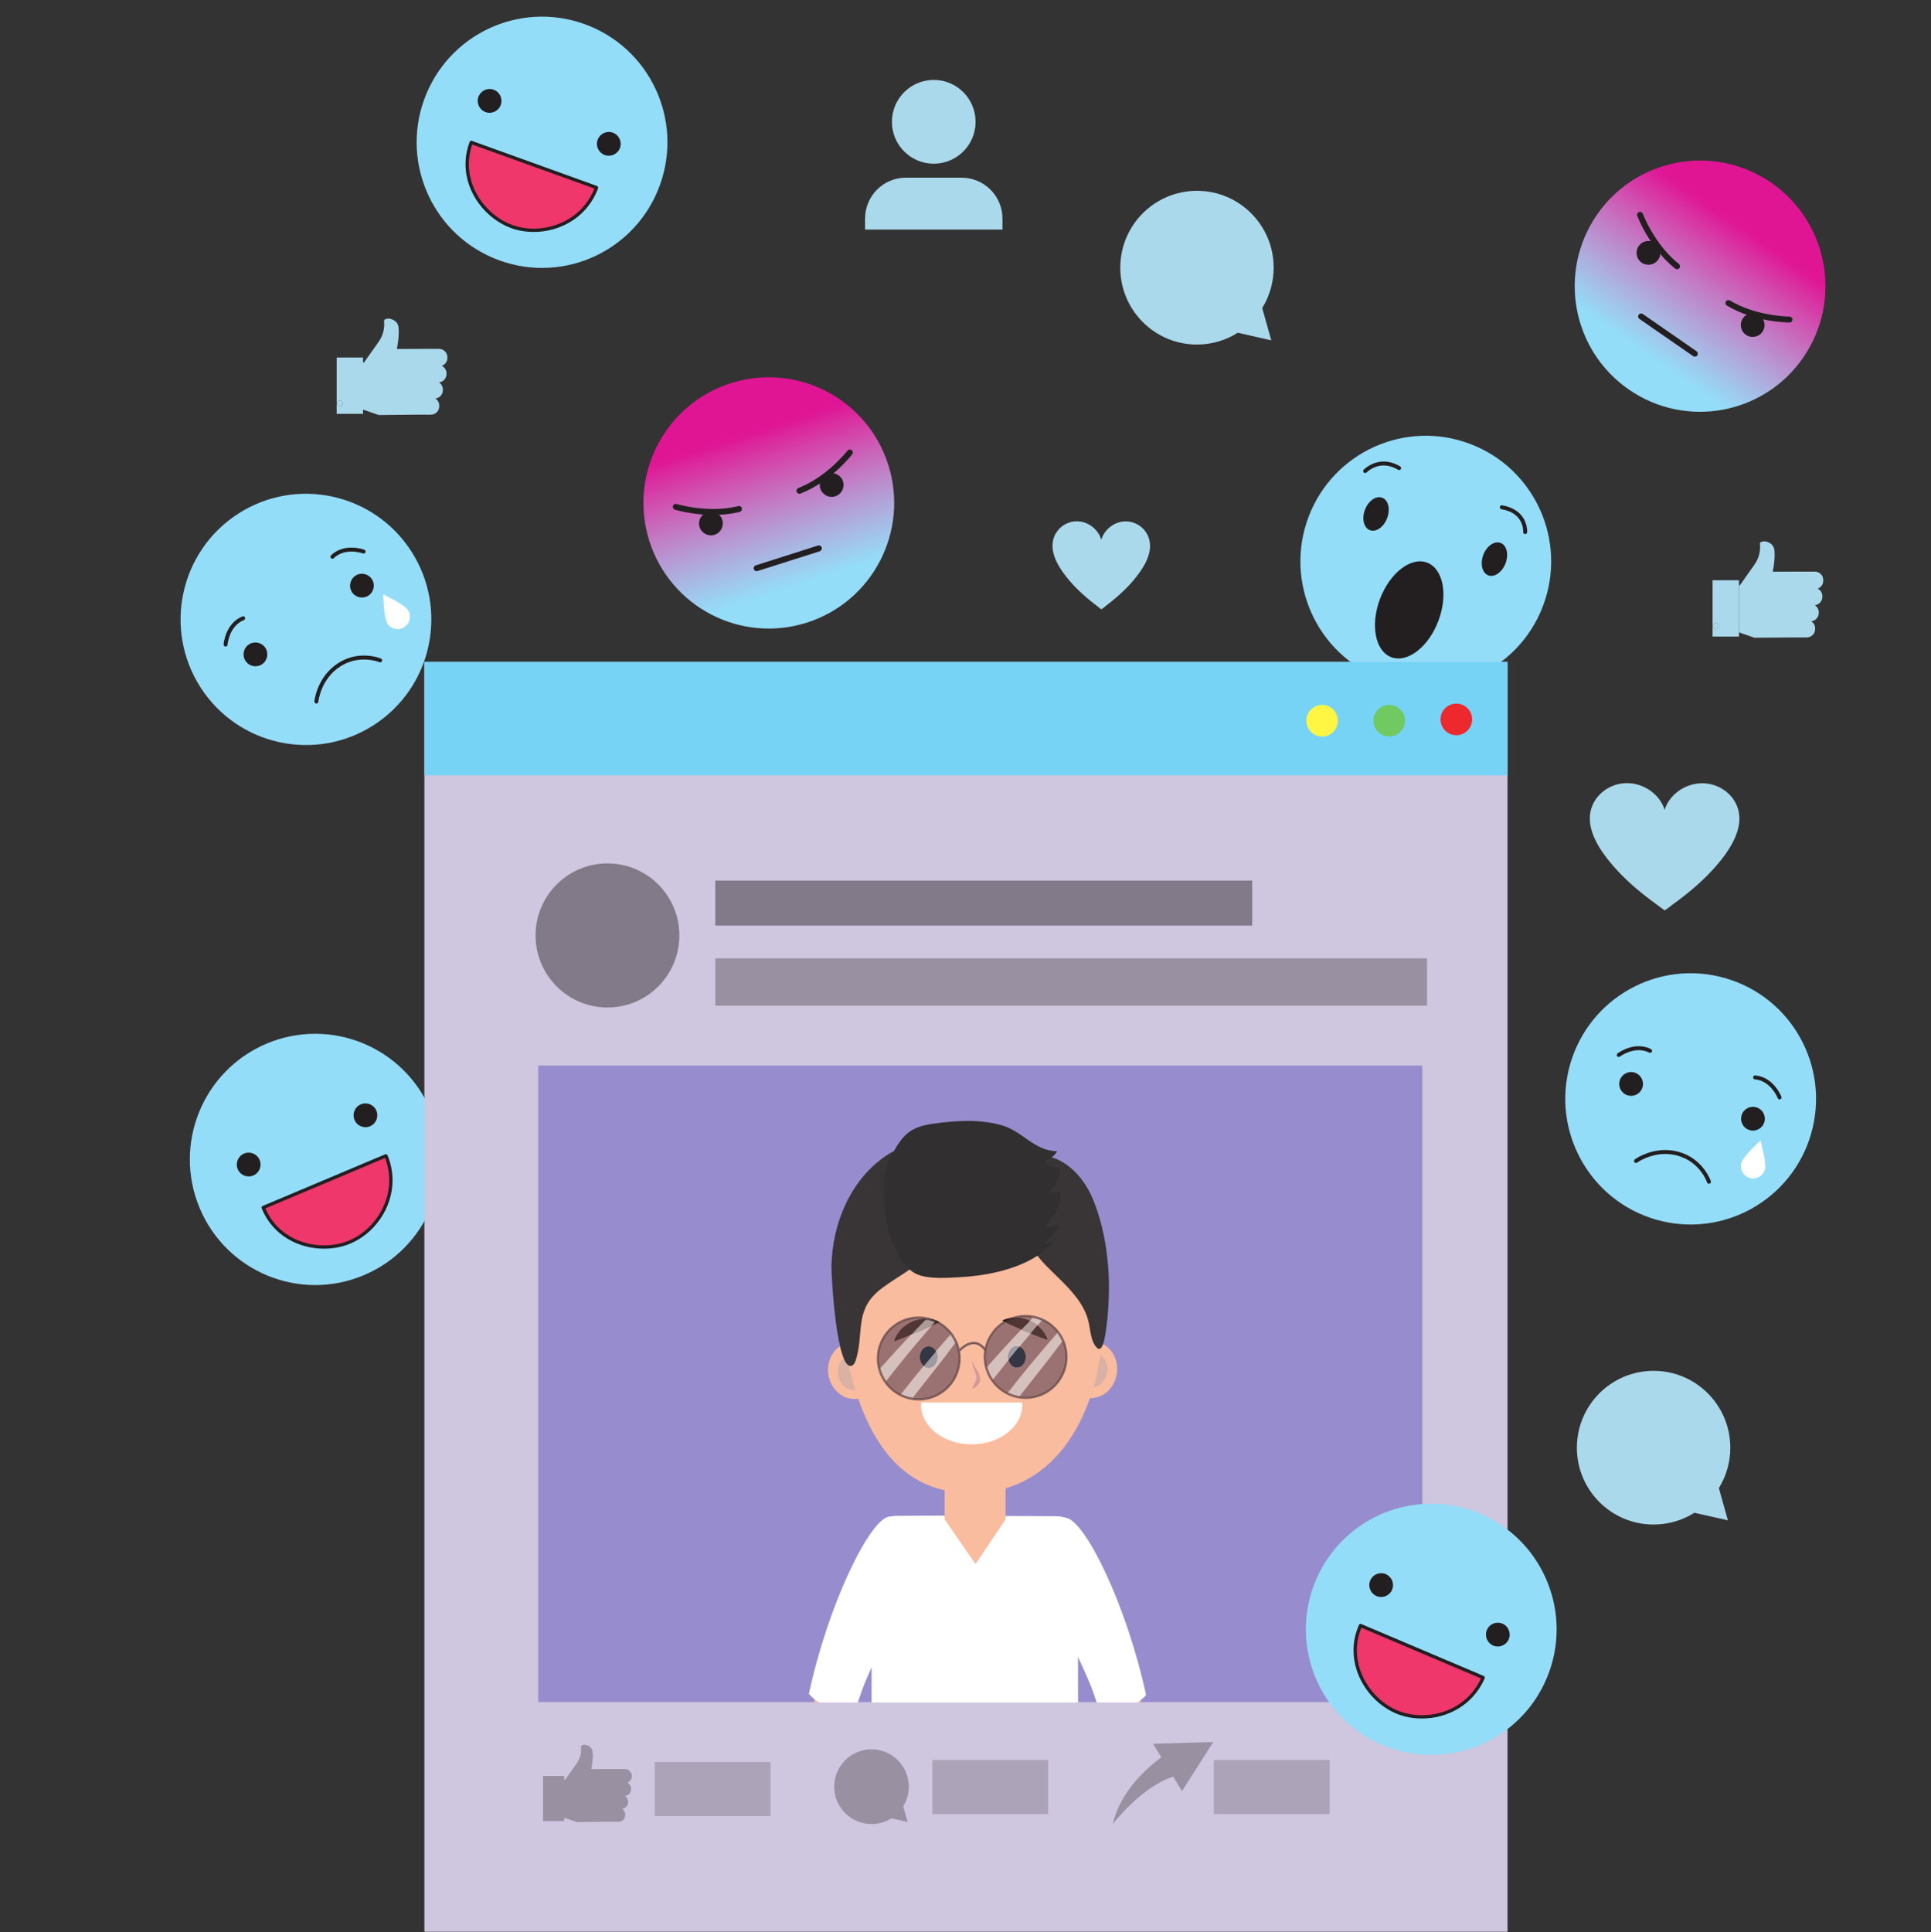 <?xml version="1.0" encoding="UTF-8"?>
<svg xmlns="http://www.w3.org/2000/svg" xmlns:xlink="http://www.w3.org/1999/xlink" width="224.88pt" height="225pt" viewBox="0 0 224.88 225" version="1.2">
<rect x="0" y="0" width="224.88" height="225" fill="#333333" stroke="none"/>
<defs>
<clipPath id="clip1">
  <path d="M 74.895 43.875 L 104.164 43.875 L 104.164 73.203 L 74.895 73.203 Z M 74.895 43.875 "/>
</clipPath>
<clipPath id="clip2">
  <path d="M 103.449 54.133 C 105.887 61.832 101.641 70.059 93.957 72.504 C 86.27 74.949 78.059 70.691 75.621 62.992 C 73.18 55.293 77.426 47.066 85.113 44.621 C 92.797 42.176 101.004 46.43 103.449 54.133 Z M 103.449 54.133 "/>
</clipPath>
<clipPath id="clip3">
  <path d="M 103.449 54.133 C 105.887 61.832 101.641 70.059 93.957 72.504 C 86.27 74.949 78.059 70.691 75.621 62.992 C 73.18 55.293 77.426 47.066 85.113 44.621 C 92.797 42.176 101.004 46.43 103.449 54.133 "/>
</clipPath>
<clipPath id="clip4">
  <path d="M 76.18 84.406 L 115.328 71.945 L 102.891 32.715 L 63.738 45.18 Z M 76.18 84.406 "/>
</clipPath>
<linearGradient id="linear0" gradientUnits="userSpaceOnUse" x1="0.233" y1="0" x2="1.282" y2="0" gradientTransform="matrix(-10.611,-33.46,33.396,-10.631,97.562,83.876)">
<stop offset="0" style="stop-color:rgb(57.999%,86.699%,97.299%);stop-opacity:1;"/>
<stop offset="0.125" style="stop-color:rgb(57.999%,86.699%,97.299%);stop-opacity:1;"/>
<stop offset="0.188" style="stop-color:rgb(57.999%,86.699%,97.299%);stop-opacity:1;"/>
<stop offset="0.219" style="stop-color:rgb(57.999%,86.699%,97.299%);stop-opacity:1;"/>
<stop offset="0.223" style="stop-color:rgb(57.999%,86.499%,97.299%);stop-opacity:1;"/>
<stop offset="0.227" style="stop-color:rgb(57.999%,86.299%,97.299%);stop-opacity:1;"/>
<stop offset="0.23" style="stop-color:rgb(58.252%,85.844%,97.044%);stop-opacity:1;"/>
<stop offset="0.234" style="stop-color:rgb(58.507%,85.391%,96.791%);stop-opacity:1;"/>
<stop offset="0.238" style="stop-color:rgb(58.856%,84.84%,96.445%);stop-opacity:1;"/>
<stop offset="0.242" style="stop-color:rgb(59.207%,84.291%,96.1%);stop-opacity:1;"/>
<stop offset="0.246" style="stop-color:rgb(59.605%,83.893%,95.897%);stop-opacity:1;"/>
<stop offset="0.25" style="stop-color:rgb(60.004%,83.495%,95.694%);stop-opacity:1;"/>
<stop offset="0.254" style="stop-color:rgb(60.2%,83.031%,95.345%);stop-opacity:1;"/>
<stop offset="0.258" style="stop-color:rgb(60.399%,82.568%,94.995%);stop-opacity:1;"/>
<stop offset="0.262" style="stop-color:rgb(60.699%,81.982%,94.646%);stop-opacity:1;"/>
<stop offset="0.266" style="stop-color:rgb(61.002%,81.396%,94.296%);stop-opacity:1;"/>
<stop offset="0.27" style="stop-color:rgb(61.151%,80.847%,93.997%);stop-opacity:1;"/>
<stop offset="0.273" style="stop-color:rgb(61.301%,80.298%,93.7%);stop-opacity:1;"/>
<stop offset="0.277" style="stop-color:rgb(61.65%,79.948%,93.5%);stop-opacity:1;"/>
<stop offset="0.281" style="stop-color:rgb(62%,79.599%,93.3%);stop-opacity:1;"/>
<stop offset="0.285" style="stop-color:rgb(62.311%,79.05%,92.95%);stop-opacity:1;"/>
<stop offset="0.289" style="stop-color:rgb(62.624%,78.5%,92.601%);stop-opacity:1;"/>
<stop offset="0.293" style="stop-color:rgb(63.01%,77.937%,92.438%);stop-opacity:1;"/>
<stop offset="0.297" style="stop-color:rgb(63.396%,77.376%,92.276%);stop-opacity:1;"/>
<stop offset="0.301" style="stop-color:rgb(63.545%,76.839%,91.939%);stop-opacity:1;"/>
<stop offset="0.305" style="stop-color:rgb(63.695%,76.303%,91.603%);stop-opacity:1;"/>
<stop offset="0.309" style="stop-color:rgb(63.997%,75.906%,91.301%);stop-opacity:1;"/>
<stop offset="0.312" style="stop-color:rgb(64.299%,75.51%,90.999%);stop-opacity:1;"/>
<stop offset="0.316" style="stop-color:rgb(64.496%,75.008%,90.802%);stop-opacity:1;"/>
<stop offset="0.32" style="stop-color:rgb(64.693%,74.506%,90.607%);stop-opacity:1;"/>
<stop offset="0.324" style="stop-color:rgb(65.042%,73.81%,90.257%);stop-opacity:1;"/>
<stop offset="0.328" style="stop-color:rgb(65.392%,73.116%,89.908%);stop-opacity:1;"/>
<stop offset="0.332" style="stop-color:rgb(65.645%,72.585%,89.526%);stop-opacity:1;"/>
<stop offset="0.336" style="stop-color:rgb(65.9%,72.055%,89.145%);stop-opacity:1;"/>
<stop offset="0.34" style="stop-color:rgb(66.194%,71.632%,88.977%);stop-opacity:1;"/>
<stop offset="0.344" style="stop-color:rgb(66.489%,71.21%,88.809%);stop-opacity:1;"/>
<stop offset="0.348" style="stop-color:rgb(66.838%,70.66%,88.46%);stop-opacity:1;"/>
<stop offset="0.352" style="stop-color:rgb(67.188%,70.111%,88.112%);stop-opacity:1;"/>
<stop offset="0.355" style="stop-color:rgb(67.343%,69.568%,87.81%);stop-opacity:1;"/>
<stop offset="0.359" style="stop-color:rgb(67.499%,69.026%,87.509%);stop-opacity:1;"/>
<stop offset="0.363" style="stop-color:rgb(67.648%,68.362%,87.161%);stop-opacity:1;"/>
<stop offset="0.367" style="stop-color:rgb(67.799%,67.7%,86.813%);stop-opacity:1;"/>
<stop offset="0.371" style="stop-color:rgb(68.091%,67.215%,86.555%);stop-opacity:1;"/>
<stop offset="0.375" style="stop-color:rgb(68.384%,66.731%,86.299%);stop-opacity:1;"/>
<stop offset="0.379" style="stop-color:rgb(68.69%,66.205%,86.043%);stop-opacity:1;"/>
<stop offset="0.383" style="stop-color:rgb(68.999%,65.678%,85.788%);stop-opacity:1;"/>
<stop offset="0.387" style="stop-color:rgb(69.24%,65.106%,85.402%);stop-opacity:1;"/>
<stop offset="0.391" style="stop-color:rgb(69.481%,64.536%,85.017%);stop-opacity:1;"/>
<stop offset="0.395" style="stop-color:rgb(69.83%,63.837%,84.857%);stop-opacity:1;"/>
<stop offset="0.398" style="stop-color:rgb(70.18%,63.139%,84.698%);stop-opacity:1;"/>
<stop offset="0.402" style="stop-color:rgb(70.329%,62.675%,84.358%);stop-opacity:1;"/>
<stop offset="0.406" style="stop-color:rgb(70.479%,62.212%,84.019%);stop-opacity:1;"/>
<stop offset="0.41" style="stop-color:rgb(70.738%,61.617%,83.67%);stop-opacity:1;"/>
<stop offset="0.414" style="stop-color:rgb(70.999%,61.021%,83.322%);stop-opacity:1;"/>
<stop offset="0.418" style="stop-color:rgb(71.237%,60.634%,83.011%);stop-opacity:1;"/>
<stop offset="0.422" style="stop-color:rgb(71.475%,60.246%,82.7%);stop-opacity:1;"/>
<stop offset="0.426" style="stop-color:rgb(71.825%,59.547%,82.558%);stop-opacity:1;"/>
<stop offset="0.43" style="stop-color:rgb(72.174%,58.849%,82.417%);stop-opacity:1;"/>
<stop offset="0.434" style="stop-color:rgb(72.327%,58.096%,82.021%);stop-opacity:1;"/>
<stop offset="0.438" style="stop-color:rgb(72.479%,57.346%,81.625%);stop-opacity:1;"/>
<stop offset="0.441" style="stop-color:rgb(72.826%,56.85%,81.276%);stop-opacity:1;"/>
<stop offset="0.445" style="stop-color:rgb(73.172%,56.354%,80.927%);stop-opacity:1;"/>
<stop offset="0.449" style="stop-color:rgb(73.322%,55.855%,80.663%);stop-opacity:1;"/>
<stop offset="0.453" style="stop-color:rgb(73.471%,55.357%,80.399%);stop-opacity:1;"/>
<stop offset="0.457" style="stop-color:rgb(73.619%,54.659%,80.164%);stop-opacity:1;"/>
<stop offset="0.461" style="stop-color:rgb(73.769%,53.96%,79.929%);stop-opacity:1;"/>
<stop offset="0.465" style="stop-color:rgb(74.118%,53.445%,79.579%);stop-opacity:1;"/>
<stop offset="0.469" style="stop-color:rgb(74.467%,52.931%,79.231%);stop-opacity:1;"/>
<stop offset="0.473" style="stop-color:rgb(74.683%,52.208%,78.836%);stop-opacity:1;"/>
<stop offset="0.477" style="stop-color:rgb(74.899%,51.486%,78.442%);stop-opacity:1;"/>
<stop offset="0.48" style="stop-color:rgb(75.099%,50.977%,78.221%);stop-opacity:1;"/>
<stop offset="0.484" style="stop-color:rgb(75.299%,50.467%,78%);stop-opacity:1;"/>
<stop offset="0.488" style="stop-color:rgb(75.581%,49.768%,77.737%);stop-opacity:1;"/>
<stop offset="0.492" style="stop-color:rgb(75.864%,49.069%,77.475%);stop-opacity:1;"/>
<stop offset="0.496" style="stop-color:rgb(76.013%,48.578%,77.155%);stop-opacity:1;"/>
<stop offset="0.5" style="stop-color:rgb(76.163%,48.088%,76.836%);stop-opacity:1;"/>
<stop offset="0.504" style="stop-color:rgb(76.331%,47.43%,76.486%);stop-opacity:1;"/>
<stop offset="0.508" style="stop-color:rgb(76.5%,46.774%,76.137%);stop-opacity:1;"/>
<stop offset="0.512" style="stop-color:rgb(76.83%,46.075%,75.787%);stop-opacity:1;"/>
<stop offset="0.516" style="stop-color:rgb(77.161%,45.378%,75.438%);stop-opacity:1;"/>
<stop offset="0.52" style="stop-color:rgb(77.309%,44.826%,75.168%);stop-opacity:1;"/>
<stop offset="0.523" style="stop-color:rgb(77.458%,44.273%,74.899%);stop-opacity:1;"/>
<stop offset="0.527" style="stop-color:rgb(77.728%,43.547%,74.62%);stop-opacity:1;"/>
<stop offset="0.531" style="stop-color:rgb(78%,42.822%,74.341%);stop-opacity:1;"/>
<stop offset="0.535" style="stop-color:rgb(78.227%,42.154%,73.991%);stop-opacity:1;"/>
<stop offset="0.539" style="stop-color:rgb(78.456%,41.486%,73.642%);stop-opacity:1;"/>
<stop offset="0.543" style="stop-color:rgb(78.627%,40.964%,73.293%);stop-opacity:1;"/>
<stop offset="0.547" style="stop-color:rgb(78.799%,40.443%,72.943%);stop-opacity:1;"/>
<stop offset="0.551" style="stop-color:rgb(78.999%,39.766%,72.626%);stop-opacity:1;"/>
<stop offset="0.555" style="stop-color:rgb(79.199%,39.09%,72.308%);stop-opacity:1;"/>
<stop offset="0.559" style="stop-color:rgb(79.399%,38.411%,72.177%);stop-opacity:1;"/>
<stop offset="0.562" style="stop-color:rgb(79.599%,37.732%,72.046%);stop-opacity:1;"/>
<stop offset="0.566" style="stop-color:rgb(79.834%,37.045%,71.687%);stop-opacity:1;"/>
<stop offset="0.57" style="stop-color:rgb(80.069%,36.36%,71.33%);stop-opacity:1;"/>
<stop offset="0.574" style="stop-color:rgb(80.26%,35.603%,70.94%);stop-opacity:1;"/>
<stop offset="0.578" style="stop-color:rgb(80.45%,34.848%,70.549%);stop-opacity:1;"/>
<stop offset="0.582" style="stop-color:rgb(80.798%,34.325%,70.2%);stop-opacity:1;"/>
<stop offset="0.586" style="stop-color:rgb(81.148%,33.801%,69.85%);stop-opacity:1;"/>
<stop offset="0.59" style="stop-color:rgb(81.297%,33.133%,69.501%);stop-opacity:1;"/>
<stop offset="0.594" style="stop-color:rgb(81.447%,32.465%,69.151%);stop-opacity:1;"/>
<stop offset="0.598" style="stop-color:rgb(81.596%,31.786%,68.875%);stop-opacity:1;"/>
<stop offset="0.602" style="stop-color:rgb(81.746%,31.107%,68.599%);stop-opacity:1;"/>
<stop offset="0.605" style="stop-color:rgb(81.895%,30.429%,68.376%);stop-opacity:1;"/>
<stop offset="0.609" style="stop-color:rgb(82.045%,29.753%,68.153%);stop-opacity:1;"/>
<stop offset="0.613" style="stop-color:rgb(82.239%,29.132%,67.804%);stop-opacity:1;"/>
<stop offset="0.617" style="stop-color:rgb(82.433%,28.511%,67.455%);stop-opacity:1;"/>
<stop offset="0.621" style="stop-color:rgb(82.736%,27.855%,67.105%);stop-opacity:1;"/>
<stop offset="0.625" style="stop-color:rgb(83.041%,27.199%,66.756%);stop-opacity:1;"/>
<stop offset="0.629" style="stop-color:rgb(83.191%,26.508%,66.406%);stop-opacity:1;"/>
<stop offset="0.633" style="stop-color:rgb(83.34%,25.816%,66.058%);stop-opacity:1;"/>
<stop offset="0.637" style="stop-color:rgb(83.49%,25.117%,65.709%);stop-opacity:1;"/>
<stop offset="0.641" style="stop-color:rgb(83.64%,24.419%,65.359%);stop-opacity:1;"/>
<stop offset="0.645" style="stop-color:rgb(83.789%,23.724%,65.028%);stop-opacity:1;"/>
<stop offset="0.648" style="stop-color:rgb(83.939%,23.032%,64.699%);stop-opacity:1;"/>
<stop offset="0.652" style="stop-color:rgb(84.119%,22.377%,64.529%);stop-opacity:1;"/>
<stop offset="0.656" style="stop-color:rgb(84.299%,21.724%,64.362%);stop-opacity:1;"/>
<stop offset="0.66" style="stop-color:rgb(84.656%,20.946%,63.972%);stop-opacity:1;"/>
<stop offset="0.664" style="stop-color:rgb(85.014%,20.169%,63.583%);stop-opacity:1;"/>
<stop offset="0.668" style="stop-color:rgb(85.057%,19.449%,63.223%);stop-opacity:1;"/>
<stop offset="0.672" style="stop-color:rgb(85.1%,18.729%,62.865%);stop-opacity:1;"/>
<stop offset="0.676" style="stop-color:rgb(85.365%,18.047%,62.564%);stop-opacity:1;"/>
<stop offset="0.68" style="stop-color:rgb(85.632%,17.365%,62.265%);stop-opacity:1;"/>
<stop offset="0.684" style="stop-color:rgb(85.765%,16.699%,61.932%);stop-opacity:1;"/>
<stop offset="0.688" style="stop-color:rgb(85.899%,16.034%,61.6%);stop-opacity:1;"/>
<stop offset="0.691" style="stop-color:rgb(86.064%,15.335%,61.433%);stop-opacity:1;"/>
<stop offset="0.695" style="stop-color:rgb(86.23%,14.636%,61.269%);stop-opacity:1;"/>
<stop offset="0.699" style="stop-color:rgb(86.38%,13.937%,60.919%);stop-opacity:1;"/>
<stop offset="0.703" style="stop-color:rgb(86.53%,13.24%,60.57%);stop-opacity:1;"/>
<stop offset="0.707" style="stop-color:rgb(86.7%,12.347%,60.199%);stop-opacity:1;"/>
<stop offset="0.711" style="stop-color:rgb(86.871%,11.456%,59.828%);stop-opacity:1;"/>
<stop offset="0.715" style="stop-color:rgb(87.048%,10.699%,59.45%);stop-opacity:1;"/>
<stop offset="0.719" style="stop-color:rgb(87.227%,9.944%,59.071%);stop-opacity:1;"/>
<stop offset="0.723" style="stop-color:rgb(87.363%,9.271%,58.736%);stop-opacity:1;"/>
<stop offset="0.727" style="stop-color:rgb(87.5%,8.6%,58.4%);stop-opacity:1;"/>
<stop offset="0.734" style="stop-color:rgb(87.621%,8.437%,58.237%);stop-opacity:1;"/>
<stop offset="0.75" style="stop-color:rgb(87.77%,8.237%,58.037%);stop-opacity:1;"/>
<stop offset="1" style="stop-color:rgb(87.799%,8.199%,57.999%);stop-opacity:1;"/>
</linearGradient>
<clipPath id="clip5">
  <path d="M 183.195 18.652 L 213 18.652 L 213 47.98 L 183.195 47.98 Z M 183.195 18.652 "/>
</clipPath>
<clipPath id="clip6">
  <path d="M 209.996 41.641 C 205.414 48.285 196.32 49.949 189.688 45.355 C 183.055 40.766 181.395 31.652 185.977 25.008 C 190.559 18.363 199.656 16.695 206.289 21.289 C 212.922 25.883 214.582 34.992 209.996 41.641 Z M 209.996 41.641 "/>
</clipPath>
<clipPath id="clip7">
  <path d="M 209.996 41.641 C 205.414 48.285 196.32 49.949 189.688 45.355 C 183.055 40.766 181.395 31.652 185.977 25.008 C 190.559 18.363 199.656 16.695 206.289 21.289 C 212.922 25.883 214.582 34.992 209.996 41.641 "/>
</clipPath>
<clipPath id="clip8">
  <path d="M 165.871 39.203 L 203.855 65.504 L 230.102 27.445 L 192.117 1.145 Z M 165.871 39.203 "/>
</clipPath>
<linearGradient id="linear1" gradientUnits="userSpaceOnUse" x1="0.173" y1="0" x2="1.345" y2="0" gradientTransform="matrix(19.92,-28.883,28.828,19.959,182.917,55.176)">
<stop offset="0" style="stop-color:rgb(57.999%,86.699%,97.299%);stop-opacity:1;"/>
<stop offset="0.25" style="stop-color:rgb(57.999%,86.699%,97.299%);stop-opacity:1;"/>
<stop offset="0.254" style="stop-color:rgb(58.199%,86.229%,97.099%);stop-opacity:1;"/>
<stop offset="0.258" style="stop-color:rgb(58.4%,85.76%,96.899%);stop-opacity:1;"/>
<stop offset="0.262" style="stop-color:rgb(58.632%,85.213%,96.683%);stop-opacity:1;"/>
<stop offset="0.266" style="stop-color:rgb(58.865%,84.666%,96.466%);stop-opacity:1;"/>
<stop offset="0.27" style="stop-color:rgb(59.232%,84.154%,96.118%);stop-opacity:1;"/>
<stop offset="0.273" style="stop-color:rgb(59.599%,83.643%,95.77%);stop-opacity:1;"/>
<stop offset="0.277" style="stop-color:rgb(59.911%,83.176%,95.422%);stop-opacity:1;"/>
<stop offset="0.281" style="stop-color:rgb(60.222%,82.709%,95.076%);stop-opacity:1;"/>
<stop offset="0.285" style="stop-color:rgb(60.59%,82.076%,94.708%);stop-opacity:1;"/>
<stop offset="0.289" style="stop-color:rgb(60.957%,81.442%,94.342%);stop-opacity:1;"/>
<stop offset="0.293" style="stop-color:rgb(61.334%,80.864%,93.964%);stop-opacity:1;"/>
<stop offset="0.297" style="stop-color:rgb(61.713%,80.286%,93.585%);stop-opacity:1;"/>
<stop offset="0.301" style="stop-color:rgb(62.059%,79.738%,93.437%);stop-opacity:1;"/>
<stop offset="0.305" style="stop-color:rgb(62.405%,79.192%,93.291%);stop-opacity:1;"/>
<stop offset="0.309" style="stop-color:rgb(62.703%,78.691%,92.943%);stop-opacity:1;"/>
<stop offset="0.312" style="stop-color:rgb(63.002%,78.192%,92.596%);stop-opacity:1;"/>
<stop offset="0.316" style="stop-color:rgb(63.15%,77.547%,92.299%);stop-opacity:1;"/>
<stop offset="0.32" style="stop-color:rgb(63.298%,76.903%,92.001%);stop-opacity:1;"/>
<stop offset="0.324" style="stop-color:rgb(63.644%,76.407%,91.653%);stop-opacity:1;"/>
<stop offset="0.328" style="stop-color:rgb(63.992%,75.912%,91.306%);stop-opacity:1;"/>
<stop offset="0.332" style="stop-color:rgb(64.389%,75.317%,90.907%);stop-opacity:1;"/>
<stop offset="0.336" style="stop-color:rgb(64.787%,74.722%,90.511%);stop-opacity:1;"/>
<stop offset="0.34" style="stop-color:rgb(65.135%,74.026%,90.163%);stop-opacity:1;"/>
<stop offset="0.344" style="stop-color:rgb(65.483%,73.332%,89.816%);stop-opacity:1;"/>
<stop offset="0.348" style="stop-color:rgb(65.63%,72.81%,89.468%);stop-opacity:1;"/>
<stop offset="0.352" style="stop-color:rgb(65.778%,72.29%,89.12%);stop-opacity:1;"/>
<stop offset="0.355" style="stop-color:rgb(66.124%,71.671%,88.972%);stop-opacity:1;"/>
<stop offset="0.359" style="stop-color:rgb(66.472%,71.053%,88.826%);stop-opacity:1;"/>
<stop offset="0.363" style="stop-color:rgb(66.82%,70.557%,88.478%);stop-opacity:1;"/>
<stop offset="0.367" style="stop-color:rgb(67.168%,70.062%,88.132%);stop-opacity:1;"/>
<stop offset="0.371" style="stop-color:rgb(67.47%,69.366%,87.83%);stop-opacity:1;"/>
<stop offset="0.375" style="stop-color:rgb(67.772%,68.672%,87.527%);stop-opacity:1;"/>
<stop offset="0.379" style="stop-color:rgb(67.958%,67.934%,87.141%);stop-opacity:1;"/>
<stop offset="0.383" style="stop-color:rgb(68.144%,67.197%,86.755%);stop-opacity:1;"/>
<stop offset="0.387" style="stop-color:rgb(68.498%,66.621%,86.4%);stop-opacity:1;"/>
<stop offset="0.391" style="stop-color:rgb(68.852%,66.046%,86.046%);stop-opacity:1;"/>
<stop offset="0.395" style="stop-color:rgb(69.2%,65.424%,85.698%);stop-opacity:1;"/>
<stop offset="0.398" style="stop-color:rgb(69.548%,64.803%,85.352%);stop-opacity:1;"/>
<stop offset="0.402" style="stop-color:rgb(69.695%,64.107%,85.004%);stop-opacity:1;"/>
<stop offset="0.406" style="stop-color:rgb(69.843%,63.412%,84.656%);stop-opacity:1;"/>
<stop offset="0.41" style="stop-color:rgb(70.189%,62.929%,84.308%);stop-opacity:1;"/>
<stop offset="0.414" style="stop-color:rgb(70.537%,62.445%,83.961%);stop-opacity:1;"/>
<stop offset="0.418" style="stop-color:rgb(70.685%,61.789%,83.614%);stop-opacity:1;"/>
<stop offset="0.422" style="stop-color:rgb(70.833%,61.133%,83.266%);stop-opacity:1;"/>
<stop offset="0.426" style="stop-color:rgb(71.201%,60.48%,82.918%);stop-opacity:1;"/>
<stop offset="0.43" style="stop-color:rgb(71.57%,59.828%,82.571%);stop-opacity:1;"/>
<stop offset="0.434" style="stop-color:rgb(71.93%,59.19%,82.224%);stop-opacity:1;"/>
<stop offset="0.438" style="stop-color:rgb(72.292%,58.553%,81.876%);stop-opacity:1;"/>
<stop offset="0.441" style="stop-color:rgb(72.404%,57.907%,81.537%);stop-opacity:1;"/>
<stop offset="0.445" style="stop-color:rgb(72.517%,57.263%,81.2%);stop-opacity:1;"/>
<stop offset="0.449" style="stop-color:rgb(72.864%,56.567%,81.042%);stop-opacity:1;"/>
<stop offset="0.453" style="stop-color:rgb(73.212%,55.873%,80.887%);stop-opacity:1;"/>
<stop offset="0.457" style="stop-color:rgb(73.456%,55.177%,80.539%);stop-opacity:1;"/>
<stop offset="0.461" style="stop-color:rgb(73.7%,54.483%,80.191%);stop-opacity:1;"/>
<stop offset="0.465" style="stop-color:rgb(73.95%,53.787%,79.843%);stop-opacity:1;"/>
<stop offset="0.469" style="stop-color:rgb(74.202%,53.093%,79.497%);stop-opacity:1;"/>
<stop offset="0.473" style="stop-color:rgb(74.55%,52.397%,79.099%);stop-opacity:1;"/>
<stop offset="0.477" style="stop-color:rgb(74.899%,51.701%,78.702%);stop-opacity:1;"/>
<stop offset="0.48" style="stop-color:rgb(75.096%,51.157%,78.354%);stop-opacity:1;"/>
<stop offset="0.484" style="stop-color:rgb(75.293%,50.613%,78.006%);stop-opacity:1;"/>
<stop offset="0.488" style="stop-color:rgb(75.639%,49.918%,77.695%);stop-opacity:1;"/>
<stop offset="0.492" style="stop-color:rgb(75.987%,49.223%,77.383%);stop-opacity:1;"/>
<stop offset="0.496" style="stop-color:rgb(76.134%,48.459%,77.049%);stop-opacity:1;"/>
<stop offset="0.5" style="stop-color:rgb(76.282%,47.696%,76.717%);stop-opacity:1;"/>
<stop offset="0.504" style="stop-color:rgb(76.59%,46.919%,76.369%);stop-opacity:1;"/>
<stop offset="0.508" style="stop-color:rgb(76.9%,46.143%,76.021%);stop-opacity:1;"/>
<stop offset="0.512" style="stop-color:rgb(77.086%,45.634%,75.673%);stop-opacity:1;"/>
<stop offset="0.516" style="stop-color:rgb(77.272%,45.126%,75.327%);stop-opacity:1;"/>
<stop offset="0.52" style="stop-color:rgb(77.614%,44.354%,74.934%);stop-opacity:1;"/>
<stop offset="0.523" style="stop-color:rgb(77.957%,43.584%,74.542%);stop-opacity:1;"/>
<stop offset="0.527" style="stop-color:rgb(78.11%,42.728%,74.188%);stop-opacity:1;"/>
<stop offset="0.531" style="stop-color:rgb(78.262%,41.873%,73.836%);stop-opacity:1;"/>
<stop offset="0.535" style="stop-color:rgb(78.609%,41.177%,73.488%);stop-opacity:1;"/>
<stop offset="0.539" style="stop-color:rgb(78.957%,40.483%,73.141%);stop-opacity:1;"/>
<stop offset="0.543" style="stop-color:rgb(79.077%,39.787%,72.8%);stop-opacity:1;"/>
<stop offset="0.547" style="stop-color:rgb(79.199%,39.093%,72.459%);stop-opacity:1;"/>
<stop offset="0.551" style="stop-color:rgb(79.373%,38.397%,72.154%);stop-opacity:1;"/>
<stop offset="0.555" style="stop-color:rgb(79.547%,37.703%,71.851%);stop-opacity:1;"/>
<stop offset="0.559" style="stop-color:rgb(79.895%,37.057%,71.503%);stop-opacity:1;"/>
<stop offset="0.562" style="stop-color:rgb(80.243%,36.414%,71.156%);stop-opacity:1;"/>
<stop offset="0.566" style="stop-color:rgb(80.412%,35.672%,70.786%);stop-opacity:1;"/>
<stop offset="0.57" style="stop-color:rgb(80.583%,34.932%,70.415%);stop-opacity:1;"/>
<stop offset="0.574" style="stop-color:rgb(80.891%,34.183%,70.039%);stop-opacity:1;"/>
<stop offset="0.578" style="stop-color:rgb(81.2%,33.434%,69.666%);stop-opacity:1;"/>
<stop offset="0.582" style="stop-color:rgb(81.4%,32.588%,69.318%);stop-opacity:1;"/>
<stop offset="0.586" style="stop-color:rgb(81.599%,31.743%,68.971%);stop-opacity:1;"/>
<stop offset="0.59" style="stop-color:rgb(81.761%,31.047%,68.623%);stop-opacity:1;"/>
<stop offset="0.594" style="stop-color:rgb(81.923%,30.353%,68.277%);stop-opacity:1;"/>
<stop offset="0.598" style="stop-color:rgb(82.161%,29.657%,67.957%);stop-opacity:1;"/>
<stop offset="0.602" style="stop-color:rgb(82.399%,28.963%,67.636%);stop-opacity:1;"/>
<stop offset="0.605" style="stop-color:rgb(82.605%,28.226%,67.311%);stop-opacity:1;"/>
<stop offset="0.609" style="stop-color:rgb(82.812%,27.489%,66.986%);stop-opacity:1;"/>
<stop offset="0.613" style="stop-color:rgb(83.009%,26.585%,66.588%);stop-opacity:1;"/>
<stop offset="0.617" style="stop-color:rgb(83.208%,25.684%,66.191%);stop-opacity:1;"/>
<stop offset="0.621" style="stop-color:rgb(83.553%,24.788%,65.843%);stop-opacity:1;"/>
<stop offset="0.625" style="stop-color:rgb(83.899%,23.894%,65.497%);stop-opacity:1;"/>
<stop offset="0.629" style="stop-color:rgb(84.047%,23.236%,65.149%);stop-opacity:1;"/>
<stop offset="0.633" style="stop-color:rgb(84.196%,22.578%,64.801%);stop-opacity:1;"/>
<stop offset="0.637" style="stop-color:rgb(84.344%,21.895%,64.453%);stop-opacity:1;"/>
<stop offset="0.641" style="stop-color:rgb(84.492%,21.213%,64.107%);stop-opacity:1;"/>
<stop offset="0.645" style="stop-color:rgb(84.796%,20.474%,63.759%);stop-opacity:1;"/>
<stop offset="0.648" style="stop-color:rgb(85.1%,19.736%,63.411%);stop-opacity:1;"/>
<stop offset="0.652" style="stop-color:rgb(85.291%,18.884%,63.063%);stop-opacity:1;"/>
<stop offset="0.656" style="stop-color:rgb(85.483%,18.033%,62.717%);stop-opacity:1;"/>
<stop offset="0.66" style="stop-color:rgb(85.677%,17.11%,62.372%);stop-opacity:1;"/>
<stop offset="0.664" style="stop-color:rgb(85.87%,16.188%,62.029%);stop-opacity:1;"/>
<stop offset="0.668" style="stop-color:rgb(86.021%,15.471%,61.678%);stop-opacity:1;"/>
<stop offset="0.672" style="stop-color:rgb(86.172%,14.754%,61.327%);stop-opacity:1;"/>
<stop offset="0.676" style="stop-color:rgb(86.319%,13.974%,60.895%);stop-opacity:1;"/>
<stop offset="0.68" style="stop-color:rgb(86.467%,13.196%,60.463%);stop-opacity:1;"/>
<stop offset="0.684" style="stop-color:rgb(86.783%,12.402%,59.999%);stop-opacity:1;"/>
<stop offset="0.688" style="stop-color:rgb(87.099%,11.61%,59.537%);stop-opacity:1;"/>
<stop offset="0.691" style="stop-color:rgb(87.277%,10.747%,59.189%);stop-opacity:1;"/>
<stop offset="0.695" style="stop-color:rgb(87.457%,9.883%,58.841%);stop-opacity:1;"/>
<stop offset="0.699" style="stop-color:rgb(87.479%,9.314%,58.62%);stop-opacity:1;"/>
<stop offset="0.703" style="stop-color:rgb(87.5%,8.746%,58.4%);stop-opacity:1;"/>
<stop offset="0.707" style="stop-color:rgb(87.65%,8.472%,58.199%);stop-opacity:1;"/>
<stop offset="0.711" style="stop-color:rgb(87.799%,8.199%,57.999%);stop-opacity:1;"/>
<stop offset="0.719" style="stop-color:rgb(87.799%,8.199%,57.999%);stop-opacity:1;"/>
<stop offset="0.75" style="stop-color:rgb(87.799%,8.199%,57.999%);stop-opacity:1;"/>
<stop offset="1" style="stop-color:rgb(87.799%,8.199%,57.999%);stop-opacity:1;"/>
</linearGradient>
<clipPath id="clip9">
  <path d="M 49 77 L 176 77 L 176 224.938 L 49 224.938 Z M 49 77 "/>
</clipPath>
<clipPath id="clip10">
  <path d="M 102 153.559 L 111.773 153.559 L 111.773 162.941 L 102 162.941 Z M 102 153.559 "/>
</clipPath>
<clipPath id="clip11">
  <path d="M 106.996 162.809 C 106.754 162.809 106.516 162.789 106.285 162.754 C 106.574 162.383 106.867 162.004 107.16 161.633 C 108.539 159.887 109.926 158.164 111.238 156.371 C 111.473 156.926 111.605 157.543 111.605 158.188 C 111.605 160.734 109.539 162.809 106.996 162.809 M 104.953 162.332 C 104.242 161.98 103.637 161.449 103.191 160.797 C 104.898 158.613 106.66 156.469 108.484 154.387 L 109.141 154.098 C 109.746 154.418 110.277 154.871 110.691 155.422 C 110.121 156.066 109.559 156.711 109 157.367 C 108.82 157.023 108.508 156.797 108.148 156.797 C 107.586 156.797 107.133 157.352 107.133 158.027 C 107.133 158.457 107.312 158.836 107.586 159.055 C 106.691 160.137 105.816 161.23 104.953 162.332 M 102.527 159.34 C 102.434 158.969 102.383 158.586 102.383 158.188 C 102.383 155.637 104.453 153.566 106.996 153.566 C 107.148 153.566 107.301 153.574 107.449 153.586 C 107.031 153.629 106.637 153.73 106.266 153.887 C 105.84 154.07 105.445 154.324 105.082 154.66 C 104.727 155.008 104.398 155.418 104.16 156.035 L 104.145 156.09 L 104.145 156.129 L 104.215 156.16 L 104.867 155.914 L 105.508 155.652 L 106.125 155.398 C 104.906 156.691 103.715 158.012 102.527 159.34 "/>
</clipPath>
</defs>
<g id="surface1">
<path style=" stroke:none;fill-rule:nonzero;fill:rgb(66.669%,85.1%,92.159%);fill-opacity:1;" d="M 193.879 106.004 C 193.75 105.945 193.062 105.414 192.945 105.328 C 192.664 105.129 192.383 104.922 192.105 104.711 C 191.582 104.312 191.066 103.906 190.57 103.48 C 189.746 102.781 188.961 102.039 188.242 101.246 C 186.375 99.199 184.086 96.051 185.688 93.312 C 186.445 92.016 187.918 91.191 189.484 91.191 C 191.492 91.191 193.328 92.543 193.859 94.305 C 194.395 92.547 196.227 91.207 198.23 91.207 C 199.797 91.207 201.273 92.031 202.027 93.324 C 203.629 96.062 201.344 99.215 199.473 101.262 C 198.75 102.051 197.969 102.793 197.145 103.492 C 196.648 103.918 196.133 104.328 195.605 104.727 C 195.332 104.934 195.051 105.141 194.77 105.344 C 194.652 105.426 194.102 105.879 193.879 106.004 "/>
<path style=" stroke:none;fill-rule:nonzero;fill:rgb(66.669%,85.1%,92.159%);fill-opacity:1;" d="M 44.137 48.328 L 44.133 48.328 L 44.07 48.312 L 42.277 47.695 L 42.277 42.203 L 42.398 42.203 L 44.109 39.777 C 44.57 39.121 44.793 38.32 44.738 37.52 L 44.727 37.355 C 44.719 37.258 44.863 37.152 44.957 37.137 C 44.977 37.133 45.074 37.098 45.227 37.098 C 45.418 37.098 45.691 37.148 46.004 37.383 C 46.25 37.566 46.387 37.828 46.418 38.168 C 46.5 39.074 46.316 40.164 46.219 40.637 L 48.891 40.625 L 51.129 40.625 C 51.664 40.625 52.102 41.059 52.102 41.598 L 52.102 41.684 C 52.102 42.105 51.828 42.469 51.449 42.602 C 51.773 42.758 51.996 43.09 51.996 43.473 L 51.996 43.562 C 51.996 44.062 51.609 44.48 51.121 44.527 C 51.395 44.699 51.574 45.004 51.574 45.352 L 51.574 45.434 C 51.574 45.938 51.191 46.355 50.699 46.402 C 50.973 46.574 51.152 46.883 51.152 47.23 L 51.152 47.312 C 51.152 47.852 50.719 48.285 50.184 48.285 L 48.434 48.285 L 44.137 48.328 "/>
<path style=" stroke:none;fill-rule:nonzero;fill:rgb(66.669%,85.1%,92.159%);fill-opacity:1;" d="M 42.277 48.188 L 39.207 48.188 L 39.207 41.629 L 42.277 41.629 L 42.277 48.188 M 39.57 46.621 C 39.383 46.621 39.23 46.773 39.23 46.965 C 39.23 47.152 39.383 47.305 39.57 47.305 C 39.758 47.305 39.906 47.152 39.906 46.965 C 39.906 46.773 39.758 46.621 39.57 46.621 "/>
<path style=" stroke:none;fill-rule:nonzero;fill:rgb(66.669%,85.1%,92.159%);fill-opacity:1;" d="M 39.57 47.305 C 39.383 47.305 39.23 47.152 39.23 46.965 C 39.23 46.773 39.383 46.621 39.57 46.621 C 39.758 46.621 39.906 46.773 39.906 46.965 C 39.906 47.152 39.758 47.305 39.57 47.305 "/>
<path style=" stroke:none;fill-rule:nonzero;fill:rgb(66.669%,85.1%,92.159%);fill-opacity:1;" d="M 204.367 74.262 L 204.301 74.254 L 202.512 73.633 L 202.512 68.145 L 202.629 68.145 L 204.34 65.715 C 204.801 65.059 205.027 64.258 204.969 63.461 L 204.957 63.293 C 204.949 63.195 205.094 63.094 205.191 63.074 C 205.211 63.07 205.305 63.039 205.457 63.039 C 205.648 63.039 205.926 63.09 206.234 63.32 C 206.48 63.504 206.621 63.77 206.648 64.102 C 206.734 65.012 206.547 66.102 206.453 66.574 L 209.121 66.562 L 211.359 66.562 C 211.895 66.562 212.332 67 212.332 67.535 L 212.332 67.621 C 212.332 68.043 212.062 68.406 211.684 68.539 C 212.004 68.699 212.227 69.031 212.227 69.414 L 212.227 69.5 C 212.227 70.004 211.84 70.418 211.352 70.469 C 211.625 70.641 211.809 70.941 211.809 71.289 L 211.809 71.375 C 211.809 71.879 211.422 72.293 210.93 72.344 C 211.207 72.516 211.387 72.82 211.387 73.164 L 211.387 73.254 C 211.387 73.789 210.949 74.227 210.414 74.227 L 208.668 74.227 L 204.367 74.262 "/>
<path style=" stroke:none;fill-rule:nonzero;fill:rgb(66.669%,85.1%,92.159%);fill-opacity:1;" d="M 202.512 74.129 L 199.441 74.129 L 199.441 67.566 L 202.512 67.566 L 202.512 74.129 M 199.801 72.559 C 199.613 72.559 199.461 72.715 199.461 72.902 C 199.461 73.09 199.613 73.242 199.801 73.242 C 199.988 73.242 200.141 73.09 200.141 72.902 C 200.141 72.715 199.988 72.559 199.801 72.559 "/>
<path style=" stroke:none;fill-rule:nonzero;fill:rgb(66.669%,85.1%,92.159%);fill-opacity:1;" d="M 199.801 73.242 C 199.613 73.242 199.461 73.09 199.461 72.902 C 199.461 72.715 199.613 72.559 199.801 72.559 C 199.988 72.559 200.141 72.715 200.141 72.902 C 200.141 73.09 199.988 73.242 199.801 73.242 "/>
<path style=" stroke:none;fill-rule:nonzero;fill:rgb(58.04%,86.67%,97.249%);fill-opacity:1;" d="M 50.168 129.336 C 53.297 136.781 49.805 145.359 42.371 148.488 C 34.941 151.625 26.383 148.129 23.254 140.68 C 20.129 133.234 23.617 124.66 31.051 121.523 C 38.484 118.395 47.043 121.891 50.168 129.336 "/>
<path style=" stroke:none;fill-rule:nonzero;fill:rgb(93.729%,21.57%,41.959%);fill-opacity:1;" d="M 30.652 140.613 C 32.363 144.902 37.332 146.066 40.75 144.625 C 44.168 143.184 46.707 138.855 44.949 134.586 L 30.652 140.613 "/>
<path style=" stroke:none;fill-rule:nonzero;fill:rgb(13.73%,12.16%,12.549%);fill-opacity:1;" d="M 30.652 140.613 L 30.469 140.684 C 31.754 143.902 34.828 145.406 37.742 145.402 C 38.82 145.402 39.875 145.199 40.82 144.801 C 43.547 143.652 45.711 140.742 45.715 137.438 C 45.715 136.48 45.531 135.492 45.129 134.512 L 45.023 134.406 L 44.875 134.406 L 30.574 140.434 C 30.477 140.473 30.43 140.586 30.469 140.684 L 30.652 140.613 L 30.723 140.789 L 45.023 134.762 L 44.949 134.586 L 44.77 134.656 C 45.156 135.594 45.328 136.531 45.328 137.438 C 45.332 140.566 43.254 143.359 40.672 144.445 C 39.781 144.82 38.77 145.016 37.742 145.016 C 34.953 145.016 32.047 143.59 30.828 140.539 L 30.652 140.613 L 30.723 140.789 L 30.652 140.613 "/>
<path style=" stroke:none;fill-rule:nonzero;fill:rgb(13.73%,12.16%,12.549%);fill-opacity:1;" d="M 30.234 135.066 C 30.531 135.773 30.199 136.586 29.496 136.879 C 28.793 137.176 27.98 136.848 27.684 136.145 C 27.387 135.438 27.719 134.625 28.422 134.324 C 29.129 134.031 29.938 134.359 30.234 135.066 "/>
<path style=" stroke:none;fill-rule:nonzero;fill:rgb(13.73%,12.16%,12.549%);fill-opacity:1;" d="M 43.832 129.332 C 44.129 130.039 43.801 130.852 43.094 131.148 C 42.391 131.445 41.578 131.113 41.285 130.406 C 40.988 129.703 41.316 128.891 42.02 128.594 C 42.727 128.297 43.535 128.629 43.832 129.332 "/>
<path style=" stroke:none;fill-rule:nonzero;fill:rgb(58.04%,86.67%,97.249%);fill-opacity:1;" d="M 76.863 21.516 C 74.137 29.121 65.773 33.066 58.188 30.332 C 50.598 27.598 46.656 19.219 49.387 11.617 C 52.117 4.016 60.48 0.07 68.066 2.805 C 75.656 5.535 79.594 13.914 76.863 21.516 "/>
<path style=" stroke:none;fill-rule:nonzero;fill:rgb(93.729%,21.57%,41.959%);fill-opacity:1;" d="M 54.879 16.582 C 53.242 20.902 56.113 25.125 59.602 26.383 C 63.094 27.641 67.883 26.176 69.477 21.844 L 54.879 16.582 "/>
<path style=" stroke:none;fill-rule:nonzero;fill:rgb(13.73%,12.16%,12.549%);fill-opacity:1;" d="M 54.879 16.582 L 54.699 16.512 C 54.363 17.395 54.215 18.27 54.215 19.125 C 54.219 22.559 56.664 25.527 59.539 26.566 C 60.359 26.863 61.254 27.008 62.156 27.008 C 65.191 27.016 68.395 25.336 69.656 21.91 L 69.648 21.762 L 69.539 21.66 L 54.945 16.398 C 54.844 16.363 54.734 16.414 54.699 16.512 L 54.879 16.582 L 54.812 16.762 L 69.41 22.023 L 69.477 21.844 L 69.293 21.773 C 68.098 25.027 65.055 26.621 62.156 26.625 C 61.293 26.625 60.445 26.48 59.668 26.199 C 56.945 25.223 54.594 22.363 54.602 19.125 C 54.602 18.316 54.742 17.488 55.059 16.652 L 54.879 16.582 L 54.812 16.762 L 54.879 16.582 "/>
<path style=" stroke:none;fill-rule:nonzero;fill:rgb(13.73%,12.16%,12.549%);fill-opacity:1;" d="M 58.316 12.215 C 58.059 12.938 57.266 13.312 56.547 13.051 C 55.832 12.793 55.457 11.996 55.715 11.281 C 55.973 10.559 56.766 10.184 57.484 10.445 C 58.203 10.703 58.578 11.496 58.316 12.215 "/>
<path style=" stroke:none;fill-rule:nonzero;fill:rgb(13.73%,12.16%,12.549%);fill-opacity:1;" d="M 72.203 17.219 C 71.941 17.938 71.148 18.312 70.43 18.055 C 69.715 17.793 69.34 17 69.598 16.281 C 69.855 15.562 70.648 15.188 71.367 15.445 C 72.086 15.703 72.461 16.5 72.203 17.219 "/>
<path style=" stroke:none;fill-rule:nonzero;fill:rgb(58.04%,86.67%,97.249%);fill-opacity:1;" d="M 179.688 70.578 C 176.816 78.129 168.383 81.918 160.848 79.043 C 153.312 76.168 149.531 67.715 152.402 60.164 C 155.27 52.617 163.703 48.824 171.238 51.703 C 178.773 54.578 182.559 63.027 179.688 70.578 "/>
<path style=" stroke:none;fill-rule:nonzero;fill:rgb(13.73%,12.16%,12.549%);fill-opacity:1;" d="M 161.543 60.34 C 161.148 61.383 160.246 62.008 159.535 61.734 C 158.82 61.461 158.562 60.395 158.961 59.355 C 159.355 58.309 160.258 57.688 160.969 57.957 C 161.684 58.23 161.938 59.297 161.543 60.34 "/>
<path style=" stroke:none;fill-rule:nonzero;fill:rgb(13.73%,12.16%,12.549%);fill-opacity:1;" d="M 175.332 65.598 C 174.934 66.641 174.035 67.27 173.32 66.996 C 172.605 66.723 172.352 65.656 172.742 64.613 C 173.141 63.57 174.043 62.945 174.758 63.219 C 175.469 63.488 175.727 64.559 175.332 65.598 "/>
<path style=" stroke:none;fill-rule:nonzero;fill:rgb(13.73%,12.16%,12.549%);fill-opacity:1;" d="M 167.504 72.316 C 166.352 75.355 163.895 77.238 162.02 76.523 C 160.145 75.809 159.566 72.766 160.719 69.723 C 161.875 66.688 164.332 64.801 166.203 65.516 C 168.078 66.23 168.664 69.273 167.504 72.316 "/>
<path style=" stroke:none;fill-rule:nonzero;fill:rgb(58.04%,86.67%,97.249%);fill-opacity:1;" d="M 158.984 54.855 C 158.984 54.855 160.625 53.129 162.938 54.508 "/>
<path style=" stroke:none;fill-rule:nonzero;fill:rgb(13.73%,12.16%,12.549%);fill-opacity:1;" d="M 159.148 55.012 L 159.156 55.008 C 159.23 54.926 160.004 54.199 161.145 54.203 C 161.629 54.203 162.191 54.332 162.82 54.703 C 162.93 54.77 163.07 54.734 163.137 54.625 C 163.203 54.516 163.164 54.371 163.059 54.309 C 162.363 53.895 161.711 53.742 161.145 53.742 C 159.715 53.746 158.836 54.676 158.816 54.695 C 158.727 54.785 158.734 54.934 158.824 55.02 C 158.914 55.109 159.062 55.105 159.148 55.012 "/>
<path style=" stroke:none;fill-rule:nonzero;fill:rgb(58.04%,86.67%,97.249%);fill-opacity:1;" d="M 177.617 61.965 C 177.617 61.965 177.793 59.559 174.895 59.07 "/>
<path style=" stroke:none;fill-rule:nonzero;fill:rgb(13.73%,12.16%,12.549%);fill-opacity:1;" d="M 177.848 61.977 C 177.848 61.973 177.852 61.941 177.852 61.883 C 177.852 61.648 177.812 61.016 177.426 60.363 C 177.035 59.715 176.281 59.066 174.934 58.84 C 174.809 58.82 174.688 58.906 174.668 59.031 C 174.645 59.156 174.73 59.277 174.855 59.297 C 176.094 59.508 176.699 60.059 177.031 60.602 C 177.355 61.145 177.391 61.699 177.387 61.883 L 177.387 61.949 C 177.379 62.074 177.477 62.184 177.602 62.191 C 177.73 62.203 177.84 62.105 177.848 61.977 "/>
<path style=" stroke:none;fill-rule:nonzero;fill:rgb(58.04%,86.67%,97.249%);fill-opacity:1;" d="M 47.906 64.207 C 52.27 70.996 50.316 80.051 43.535 84.426 C 36.758 88.801 27.723 86.84 23.355 80.047 C 18.992 73.258 20.945 64.203 27.723 59.828 C 34.504 55.453 43.539 57.414 47.906 64.207 "/>
<path style=" stroke:none;fill-rule:nonzero;fill:rgb(13.73%,12.16%,12.549%);fill-opacity:1;" d="M 30.91 75.445 C 31.324 76.09 31.141 76.949 30.496 77.363 C 29.855 77.781 28.996 77.59 28.586 76.949 C 28.172 76.305 28.355 75.445 28.996 75.031 C 29.641 74.617 30.496 74.805 30.91 75.445 "/>
<path style=" stroke:none;fill-rule:nonzero;fill:rgb(13.73%,12.16%,12.549%);fill-opacity:1;" d="M 43.312 67.445 C 43.73 68.086 43.543 68.945 42.898 69.359 C 42.258 69.773 41.402 69.59 40.988 68.945 C 40.574 68.301 40.762 67.445 41.402 67.031 C 42.043 66.613 42.898 66.801 43.312 67.445 "/>
<path style=" stroke:none;fill-rule:nonzero;fill:rgb(58.04%,86.67%,97.249%);fill-opacity:1;" d="M 26.27 75.055 C 26.27 75.055 26.434 72.75 28.324 71.992 "/>
<path style=" stroke:none;fill-rule:nonzero;fill:rgb(13.73%,12.16%,12.549%);fill-opacity:1;" d="M 26.5 75.07 L 26.504 75.051 C 26.512 74.938 26.582 74.379 26.852 73.773 C 27.125 73.168 27.594 72.531 28.406 72.203 C 28.527 72.156 28.582 72.023 28.535 71.906 C 28.488 71.785 28.355 71.727 28.234 71.777 C 27.215 72.188 26.664 73.016 26.375 73.719 C 26.082 74.426 26.043 75.023 26.039 75.035 C 26.031 75.164 26.129 75.273 26.254 75.285 C 26.383 75.293 26.492 75.199 26.5 75.07 "/>
<path style=" stroke:none;fill-rule:nonzero;fill:rgb(58.04%,86.67%,97.249%);fill-opacity:1;" d="M 42.34 64.227 C 42.34 64.227 40.18 63.422 38.707 64.828 "/>
<path style=" stroke:none;fill-rule:nonzero;fill:rgb(13.73%,12.16%,12.549%);fill-opacity:1;" d="M 42.422 64.008 C 42.406 64.004 41.77 63.766 40.93 63.766 C 40.199 63.766 39.289 63.953 38.551 64.664 C 38.457 64.75 38.453 64.895 38.539 64.988 C 38.629 65.082 38.777 65.086 38.867 64.996 C 39.5 64.391 40.27 64.227 40.93 64.227 C 41.309 64.227 41.645 64.281 41.883 64.336 C 42.004 64.363 42.102 64.391 42.164 64.41 L 42.238 64.434 L 42.262 64.441 C 42.379 64.484 42.512 64.426 42.559 64.305 C 42.602 64.188 42.539 64.055 42.422 64.008 "/>
<path style=" stroke:none;fill-rule:nonzero;fill:rgb(58.04%,86.67%,97.249%);fill-opacity:1;" d="M 36.844 81.691 C 36.844 81.691 37.102 78.961 39.492 77.418 C 41.879 75.879 44.273 76.898 44.273 76.898 "/>
<path style=" stroke:none;fill-rule:nonzero;fill:rgb(13.73%,12.16%,12.549%);fill-opacity:1;" d="M 37.07 81.715 L 37.078 81.688 C 37.109 81.41 37.469 78.992 39.613 77.613 C 40.602 76.977 41.582 76.797 42.387 76.797 C 42.918 76.797 43.371 76.875 43.691 76.953 C 43.852 76.996 43.977 77.035 44.059 77.066 L 44.152 77.098 L 44.18 77.109 C 44.301 77.16 44.434 77.105 44.484 76.988 C 44.535 76.871 44.48 76.734 44.363 76.684 C 44.348 76.676 43.543 76.336 42.387 76.336 C 41.516 76.332 40.438 76.531 39.367 77.227 C 36.875 78.844 36.617 81.645 36.613 81.668 C 36.602 81.797 36.695 81.91 36.824 81.922 C 36.949 81.934 37.059 81.84 37.074 81.715 "/>
<path style=" stroke:none;fill-rule:nonzero;fill:rgb(100%,100%,100%);fill-opacity:1;" d="M 47.512 71.043 C 47.938 71.707 47.75 72.594 47.082 73.023 C 46.418 73.453 45.531 73.262 45.105 72.594 C 44.68 71.93 44.629 69.207 44.629 69.207 C 44.629 69.207 47.082 70.375 47.512 71.043 "/>
<path style=" stroke:none;fill-rule:nonzero;fill:rgb(58.04%,86.67%,97.249%);fill-opacity:1;" d="M 210.934 131.965 C 208.723 139.734 200.648 144.238 192.891 142.027 C 185.137 139.812 180.645 131.719 182.848 123.953 C 185.059 116.184 193.137 111.676 200.891 113.891 C 208.648 116.105 213.141 124.195 210.934 131.965 "/>
<path style=" stroke:none;fill-rule:nonzero;fill:rgb(13.73%,12.16%,12.549%);fill-opacity:1;" d="M 191.285 126.598 C 191.078 127.336 190.312 127.762 189.578 127.551 C 188.84 127.344 188.414 126.574 188.625 125.84 C 188.832 125.105 189.602 124.676 190.332 124.887 C 191.066 125.098 191.496 125.863 191.285 126.598 "/>
<path style=" stroke:none;fill-rule:nonzero;fill:rgb(13.73%,12.16%,12.549%);fill-opacity:1;" d="M 205.477 130.645 C 205.266 131.383 204.5 131.812 203.766 131.598 C 203.031 131.395 202.605 130.625 202.816 129.887 C 203.023 129.152 203.789 128.727 204.523 128.938 C 205.258 129.145 205.684 129.914 205.477 130.645 "/>
<path style=" stroke:none;fill-rule:nonzero;fill:rgb(58.04%,86.67%,97.249%);fill-opacity:1;" d="M 188.52 122.848 C 188.52 122.848 190.352 121.449 192.168 122.367 "/>
<path style=" stroke:none;fill-rule:nonzero;fill:rgb(13.73%,12.16%,12.549%);fill-opacity:1;" d="M 188.656 123.031 L 188.664 123.023 C 188.766 122.949 189.727 122.281 190.848 122.285 C 191.238 122.285 191.648 122.363 192.066 122.574 C 192.18 122.633 192.316 122.586 192.375 122.473 C 192.43 122.359 192.387 122.219 192.273 122.16 C 191.789 121.918 191.301 121.824 190.848 121.824 C 189.461 121.828 188.398 122.652 188.375 122.664 C 188.277 122.738 188.254 122.887 188.332 122.988 C 188.41 123.086 188.555 123.109 188.656 123.031 "/>
<path style=" stroke:none;fill-rule:nonzero;fill:rgb(58.04%,86.67%,97.249%);fill-opacity:1;" d="M 207.246 127.793 C 207.246 127.793 206.422 125.637 204.395 125.457 "/>
<path style=" stroke:none;fill-rule:nonzero;fill:rgb(13.73%,12.16%,12.549%);fill-opacity:1;" d="M 207.461 127.707 C 207.457 127.695 207.238 127.137 206.758 126.543 C 206.277 125.957 205.508 125.324 204.414 125.227 C 204.289 125.215 204.176 125.309 204.164 125.438 C 204.152 125.562 204.246 125.676 204.375 125.688 C 205.305 125.77 205.965 126.305 206.402 126.84 C 206.617 127.105 206.777 127.363 206.883 127.559 C 206.934 127.66 206.969 127.738 206.996 127.793 L 207.023 127.855 L 207.031 127.875 C 207.074 127.992 207.207 128.051 207.328 128.008 C 207.445 127.961 207.504 127.828 207.461 127.707 "/>
<path style=" stroke:none;fill-rule:nonzero;fill:rgb(58.04%,86.67%,97.249%);fill-opacity:1;" d="M 190.523 135.188 C 190.523 135.188 192.738 133.578 195.473 134.359 C 198.207 135.141 199.02 137.609 199.02 137.609 "/>
<path style=" stroke:none;fill-rule:nonzero;fill:rgb(13.73%,12.16%,12.549%);fill-opacity:1;" d="M 190.656 135.371 L 190.672 135.363 C 190.812 135.262 192.156 134.371 193.941 134.375 C 194.406 134.375 194.895 134.434 195.41 134.582 C 196.719 134.953 197.566 135.73 198.09 136.418 C 198.348 136.762 198.531 137.082 198.645 137.312 C 198.703 137.43 198.738 137.523 198.766 137.59 L 198.797 137.66 L 198.801 137.684 C 198.84 137.805 198.973 137.871 199.094 137.832 C 199.215 137.789 199.281 137.66 199.238 137.539 C 199.234 137.523 199.02 136.883 198.453 136.137 C 197.891 135.395 196.957 134.543 195.535 134.137 C 194.977 133.977 194.441 133.914 193.941 133.914 C 191.871 133.914 190.406 134.984 190.387 135 C 190.285 135.074 190.262 135.219 190.336 135.324 C 190.41 135.426 190.555 135.449 190.656 135.371 "/>
<path style=" stroke:none;fill-rule:nonzero;fill:rgb(100%,100%,100%);fill-opacity:1;" d="M 205.547 136.184 C 205.332 136.945 204.539 137.387 203.781 137.168 C 203.02 136.953 202.578 136.16 202.797 135.398 C 203.016 134.637 205.023 132.801 205.023 132.801 C 205.023 132.801 205.766 135.422 205.547 136.184 "/>
<g clip-path="url(#clip1)" clip-rule="nonzero">
<g clip-path="url(#clip2)" clip-rule="nonzero">
<g clip-path="url(#clip3)" clip-rule="nonzero">
<g clip-path="url(#clip4)" clip-rule="nonzero">
<path style=" stroke:none;fill-rule:nonzero;fill:url(#linear0);" d="M 77.578 81.664 L 112.609 70.512 L 101.48 35.41 L 66.445 46.562 Z M 77.578 81.664 "/>
</g>
</g>
</g>
</g>
<path style=" stroke:none;fill-rule:nonzero;fill:rgb(13.73%,12.16%,12.549%);fill-opacity:1;" d="M 84.109 60.531 C 84.344 61.262 83.938 62.043 83.211 62.27 C 82.484 62.504 81.707 62.098 81.473 61.371 C 81.242 60.641 81.645 59.859 82.371 59.629 C 83.102 59.398 83.879 59.801 84.109 60.531 "/>
<path style=" stroke:none;fill-rule:nonzero;fill:rgb(13.73%,12.16%,12.549%);fill-opacity:1;" d="M 98.172 56.055 C 98.402 56.781 98 57.562 97.27 57.793 C 96.543 58.027 95.766 57.621 95.535 56.895 C 95.301 56.164 95.707 55.387 96.434 55.152 C 97.16 54.922 97.938 55.324 98.172 56.055 "/>
<path style=" stroke:none;fill-rule:nonzero;fill:rgb(13.73%,12.16%,12.549%);fill-opacity:1;" d="M 78.598 59.352 C 78.617 59.355 80.582 59.957 83.066 59.961 C 84.039 59.961 85.098 59.867 86.145 59.605 C 86.332 59.555 86.445 59.367 86.398 59.184 C 86.352 58.996 86.16 58.883 85.977 58.93 C 84.996 59.176 83.996 59.266 83.066 59.266 C 81.883 59.266 80.809 59.121 80.035 58.977 C 79.652 58.902 79.34 58.828 79.125 58.777 C 79.02 58.75 78.938 58.727 78.883 58.711 C 78.824 58.695 78.801 58.688 78.801 58.688 C 78.617 58.633 78.422 58.734 78.367 58.918 C 78.312 59.102 78.418 59.293 78.598 59.352 "/>
<path style=" stroke:none;fill-rule:nonzero;fill:rgb(13.73%,12.16%,12.549%);fill-opacity:1;" d="M 98.699 52.477 L 98.672 52.504 C 98.418 52.832 96.117 55.613 92.977 56.82 C 92.797 56.891 92.711 57.094 92.781 57.27 C 92.848 57.449 93.047 57.539 93.227 57.469 C 96.801 56.078 99.223 52.922 99.246 52.898 C 99.363 52.75 99.332 52.531 99.184 52.414 C 99.031 52.293 98.816 52.324 98.699 52.477 "/>
<path style=" stroke:none;fill-rule:nonzero;fill:rgb(13.73%,12.16%,12.549%);fill-opacity:1;" d="M 88.219 66.492 L 95.469 64.188 C 95.648 64.125 95.75 63.93 95.695 63.75 C 95.637 63.566 95.441 63.465 95.258 63.523 L 88.012 65.832 C 87.828 65.891 87.727 66.086 87.785 66.27 C 87.844 66.449 88.039 66.551 88.219 66.492 "/>
<g clip-path="url(#clip5)" clip-rule="nonzero">
<g clip-path="url(#clip6)" clip-rule="nonzero">
<g clip-path="url(#clip7)" clip-rule="nonzero">
<g clip-path="url(#clip8)" clip-rule="nonzero">
<path style=" stroke:none;fill-rule:nonzero;fill:url(#linear1);" d="M 169.504 38.504 L 203.402 61.973 L 226.742 28.133 L 192.844 4.664 Z M 169.504 38.504 "/>
</g>
</g>
</g>
</g>
<path style=" stroke:none;fill-rule:nonzero;fill:rgb(13.73%,12.16%,12.549%);fill-opacity:1;" d="M 193.113 30.23 C 192.68 30.859 191.816 31.02 191.191 30.586 C 190.562 30.152 190.406 29.285 190.84 28.656 C 191.273 28.027 192.137 27.867 192.762 28.305 C 193.395 28.738 193.551 29.602 193.113 30.23 "/>
<path style=" stroke:none;fill-rule:nonzero;fill:rgb(13.73%,12.16%,12.549%);fill-opacity:1;" d="M 205.254 38.633 C 204.82 39.266 203.957 39.422 203.328 38.988 C 202.699 38.551 202.543 37.688 202.977 37.062 C 203.41 36.43 204.273 36.273 204.902 36.707 C 205.531 37.145 205.688 38.004 205.254 38.633 "/>
<path style=" stroke:none;fill-rule:nonzero;fill:rgb(13.73%,12.16%,12.549%);fill-opacity:1;" d="M 190.676 25.141 C 190.688 25.168 192.082 28.898 195.094 31.277 C 195.242 31.395 195.457 31.371 195.578 31.219 C 195.695 31.066 195.672 30.852 195.52 30.734 C 194.109 29.625 193.055 28.16 192.355 26.973 C 192.004 26.383 191.746 25.855 191.574 25.484 C 191.488 25.297 191.426 25.148 191.383 25.047 L 191.336 24.93 L 191.32 24.898 C 191.254 24.715 191.055 24.625 190.875 24.695 C 190.699 24.762 190.605 24.961 190.676 25.141 "/>
<path style=" stroke:none;fill-rule:nonzero;fill:rgb(13.73%,12.16%,12.549%);fill-opacity:1;" d="M 208.398 36.863 C 208.398 36.863 208.348 36.863 208.238 36.859 C 207.469 36.836 204.152 36.617 201.469 34.988 C 201.305 34.891 201.09 34.945 200.992 35.105 C 200.895 35.27 200.945 35.484 201.113 35.582 C 204.398 37.562 208.371 37.551 208.398 37.555 C 208.59 37.555 208.746 37.398 208.746 37.211 C 208.746 37.016 208.59 36.863 208.402 36.863 "/>
<path style=" stroke:none;fill-rule:nonzero;fill:rgb(13.73%,12.16%,12.549%);fill-opacity:1;" d="M 190.922 37.133 L 197.18 41.469 C 197.336 41.578 197.551 41.539 197.66 41.379 C 197.77 41.223 197.73 41.008 197.574 40.898 L 191.316 36.562 C 191.16 36.457 190.941 36.496 190.836 36.652 C 190.727 36.809 190.766 37.027 190.922 37.133 "/>
<path style=" stroke:none;fill-rule:nonzero;fill:rgb(66.669%,85.1%,92.159%);fill-opacity:1;" d="M 113.613 14.188 C 113.613 16.879 111.438 19.062 108.742 19.062 C 106.055 19.062 103.871 16.879 103.871 14.188 C 103.871 11.488 106.055 9.305 108.742 9.305 C 111.438 9.305 113.613 11.488 113.613 14.188 "/>
<path style=" stroke:none;fill-rule:nonzero;fill:rgb(66.669%,85.1%,92.159%);fill-opacity:1;" d="M 116.746 26.734 L 100.742 26.734 L 100.742 25.457 C 100.742 22.824 102.867 20.691 105.492 20.691 L 111.992 20.691 C 114.617 20.691 116.746 22.824 116.746 25.457 L 116.746 26.734 "/>
<path style=" stroke:none;fill-rule:nonzero;fill:rgb(66.669%,85.1%,92.159%);fill-opacity:1;" d="M 133.582 62.18 C 133.09 61.281 132.129 60.711 131.105 60.711 C 129.797 60.711 128.602 61.641 128.254 62.855 C 127.91 61.637 126.711 60.699 125.402 60.699 C 124.379 60.699 123.414 61.273 122.922 62.168 C 121.879 64.066 123.371 66.242 124.59 67.664 C 125.059 68.211 125.574 68.723 126.109 69.207 C 126.434 69.5 126.77 69.789 127.109 70.059 C 127.293 70.207 127.477 70.348 127.66 70.488 C 127.734 70.547 128.184 70.918 128.27 70.953 C 128.414 70.867 128.77 70.559 128.848 70.5 C 129.031 70.359 129.215 70.215 129.395 70.07 C 129.738 69.793 130.074 69.512 130.398 69.219 C 130.934 68.734 131.445 68.223 131.918 67.672 C 133.137 66.254 134.629 64.074 133.582 62.18 "/>
<path style=" stroke:none;fill-rule:nonzero;fill:rgb(66.669%,85.1%,92.159%);fill-opacity:1;" d="M 146.996 35.871 C 147.84 34.504 148.328 32.895 148.328 31.168 C 148.328 26.227 144.332 22.219 139.395 22.219 C 134.465 22.219 130.465 26.227 130.465 31.168 C 130.465 36.113 134.465 40.121 139.395 40.121 C 141.145 40.121 142.77 39.617 144.148 38.746 L 148.051 39.629 L 146.996 35.871 "/>
<path style=" stroke:none;fill-rule:nonzero;fill:rgb(66.669%,85.1%,92.159%);fill-opacity:1;" d="M 200.176 173.277 C 201.02 171.91 201.508 170.301 201.508 168.578 C 201.508 163.633 197.508 159.625 192.574 159.625 C 187.641 159.625 183.641 163.633 183.641 168.578 C 183.641 173.52 187.641 177.523 192.574 177.523 C 194.32 177.523 195.949 177.023 197.324 176.152 L 201.227 177.035 L 200.176 173.277 "/>
<g clip-path="url(#clip9)" clip-rule="nonzero">
<path style=" stroke:none;fill-rule:nonzero;fill:rgb(81.18%,77.649%,87.45%);fill-opacity:1;" d="M 49.426 224.941 L 175.562 224.941 L 175.562 77.07 L 49.426 77.07 Z M 49.426 224.941 "/>
</g>
<path style=" stroke:none;fill-rule:nonzero;fill:rgb(46.269%,82.75%,96.469%);fill-opacity:1;" d="M 175.562 90.285 L 49.426 90.285 L 49.426 77.07 L 175.562 77.07 L 175.562 90.285 "/>
<path style=" stroke:none;fill-rule:nonzero;fill:rgb(59.219%,55.289%,80.779%);fill-opacity:1;" d="M 62.68 198.203 L 165.641 198.203 L 165.641 124.078 L 62.68 124.078 Z M 62.68 198.203 "/>
<path style=" stroke:none;fill-rule:nonzero;fill:rgb(50.98%,47.839%,53.729%);fill-opacity:1;" d="M 70.746 117.316 C 66.121 117.316 62.371 113.562 62.371 108.926 C 62.371 104.293 66.121 100.539 70.746 100.539 C 75.371 100.539 79.117 104.293 79.117 108.926 C 79.117 113.562 75.371 117.316 70.746 117.316 "/>
<path style=" stroke:none;fill-rule:nonzero;fill:rgb(50.98%,47.839%,53.729%);fill-opacity:1;" d="M 83.305 107.781 L 145.832 107.781 L 145.832 102.539 L 83.305 102.539 Z M 83.305 107.781 "/>
<path style=" stroke:none;fill-rule:nonzero;fill:rgb(59.999%,56.47%,63.53%);fill-opacity:1;" d="M 83.305 117.102 L 166.191 117.102 L 166.191 111.594 L 83.305 111.594 Z M 83.305 117.102 "/>
<path style=" stroke:none;fill-rule:nonzero;fill:rgb(59.999%,56.47%,63.53%);fill-opacity:1;" d="M 101.496 212.398 C 99.098 212.398 97.152 210.453 97.152 208.051 C 97.152 205.648 99.098 203.699 101.496 203.699 C 103.891 203.699 105.836 205.648 105.836 208.051 C 105.836 208.887 105.602 209.668 105.188 210.336 L 105.699 212.16 L 103.805 211.734 C 103.133 212.156 102.344 212.398 101.496 212.398 "/>
<path style=" stroke:none;fill-rule:nonzero;fill:rgb(59.999%,56.47%,63.53%);fill-opacity:1;" d="M 67.191 212.168 L 67.141 212.156 L 65.707 211.664 L 65.707 212.055 L 63.242 212.055 L 63.242 206.801 L 65.707 206.801 L 65.707 207.262 L 65.801 207.262 L 67.172 205.316 C 67.539 204.793 67.719 204.148 67.672 203.508 L 67.664 203.379 C 67.66 203.301 67.777 203.219 67.852 203.203 C 67.867 203.199 67.945 203.172 68.066 203.172 C 68.219 203.172 68.441 203.215 68.688 203.398 C 68.883 203.547 68.996 203.758 69.023 204.027 C 69.086 204.754 68.938 205.625 68.859 206.004 L 71 205.996 L 72.797 205.996 C 73.223 205.996 73.574 206.348 73.574 206.773 L 73.574 206.844 C 73.574 207.184 73.355 207.473 73.055 207.578 C 73.309 207.707 73.492 207.973 73.492 208.281 L 73.492 208.348 C 73.492 208.754 73.18 209.086 72.785 209.125 C 73.008 209.262 73.148 209.508 73.148 209.785 L 73.148 209.852 C 73.148 210.254 72.844 210.59 72.449 210.629 C 72.672 210.766 72.812 211.008 72.812 211.285 L 72.812 211.355 C 72.812 211.785 72.465 212.133 72.035 212.133 L 70.637 212.133 L 67.191 212.168 "/>
<path style=" stroke:none;fill-rule:nonzero;fill:rgb(59.999%,56.47%,63.53%);fill-opacity:1;" d="M 129.594 212.398 C 130.465 208.57 133.613 205.828 135.246 204.625 L 134.285 203.055 L 141.289 202.848 L 137.656 208.559 L 136.625 206.875 C 132.887 208.09 129.594 212.398 129.594 212.398 "/>
<path style=" stroke:none;fill-rule:nonzero;fill:rgb(67.45%,63.919%,72.159%);fill-opacity:1;" d="M 76.242 211.469 L 89.73 211.469 L 89.73 205.176 L 76.242 205.176 Z M 76.242 211.469 "/>
<path style=" stroke:none;fill-rule:nonzero;fill:rgb(67.45%,63.919%,72.159%);fill-opacity:1;" d="M 108.574 211.234 L 122.062 211.234 L 122.062 204.941 L 108.574 204.941 Z M 108.574 211.234 "/>
<path style=" stroke:none;fill-rule:nonzero;fill:rgb(67.45%,63.919%,72.159%);fill-opacity:1;" d="M 141.363 211.234 L 154.852 211.234 L 154.852 204.941 L 141.363 204.941 Z M 141.363 211.234 "/>
<path style=" stroke:none;fill-rule:nonzero;fill:rgb(98.039%,73.729%,61.96%);fill-opacity:1;" d="M 99.473 198.246 C 99.473 198.172 99.473 198.098 99.457 198.031 C 99.371 197.594 99.324 197.871 99.176 197.453 C 99.141 197.359 99.105 197.266 99.066 197.172 C 97.781 194.105 95.5 193.625 94.957 197.156 C 94.902 197.523 94.848 197.887 94.797 198.246 L 99.473 198.246 "/>
<path style=" stroke:none;fill-rule:nonzero;fill:rgb(100%,100%,100%);fill-opacity:1;" d="M 95.406 198.246 L 99.902 198.246 C 100.195 197.34 100.508 196.445 100.867 195.602 C 103.223 190.082 107.734 181.777 107.734 181.777 C 107.734 181.777 107.117 176.172 103.574 176.59 C 101.293 176.859 96.438 186.82 94.199 197.246 C 94.469 197.574 94.902 197.926 95.406 198.246 "/>
<path style=" stroke:none;fill-rule:nonzero;fill:rgb(98.039%,73.729%,61.96%);fill-opacity:1;" d="M 132.852 198.246 C 132.805 197.93 132.762 197.613 132.711 197.289 C 132.168 193.762 129.887 194.238 128.602 197.309 C 128.562 197.402 128.523 197.496 128.492 197.59 C 128.344 198.004 128.297 197.727 128.211 198.168 L 128.203 198.246 L 132.852 198.246 "/>
<path style=" stroke:none;fill-rule:nonzero;fill:rgb(100%,100%,100%);fill-opacity:1;" d="M 127.723 198.246 L 132.461 198.246 C 132.875 197.965 133.234 197.664 133.469 197.383 C 131.23 186.953 126.371 176.992 124.094 176.723 C 120.551 176.305 119.934 181.914 119.934 181.914 C 119.934 181.914 124.449 190.223 126.797 195.734 C 127.145 196.539 127.441 197.387 127.723 198.246 "/>
<path style=" stroke:none;fill-rule:nonzero;fill:rgb(100%,100%,100%);fill-opacity:1;" d="M 101.5 198.246 L 125.547 198.246 L 125.52 183.426 C 125.52 180.324 126.109 176.562 123.012 176.562 L 109.758 176.488 L 104.441 176.512 C 101.344 176.512 101.52 181.039 101.52 184.145 L 101.5 198.246 "/>
<path style=" stroke:none;fill-rule:nonzero;fill:rgb(98.039%,73.729%,61.96%);fill-opacity:1;" d="M 117.102 176.922 L 113.609 182.125 L 110.008 176.922 L 110.008 170.09 L 117.102 170.09 L 117.102 176.922 "/>
<path style=" stroke:none;fill-rule:nonzero;fill:rgb(98.039%,73.729%,61.96%);fill-opacity:1;" d="M 102.328 159.156 C 102.609 160.953 101.527 162.621 99.91 162.875 C 98.293 163.129 96.754 161.879 96.473 160.078 C 96.191 158.277 97.27 156.609 98.887 156.355 C 100.504 156.102 102.043 157.355 102.328 159.156 "/>
<path style=" stroke:none;fill-rule:nonzero;fill:rgb(85.489%,69.409%,64.709%);fill-opacity:1;" d="M 101.277 159.523 C 101.457 160.66 100.773 161.707 99.754 161.871 C 98.734 162.031 97.762 161.238 97.586 160.105 C 97.406 158.969 98.086 157.918 99.109 157.758 C 100.129 157.598 101.098 158.387 101.277 159.523 "/>
<path style=" stroke:none;fill-rule:nonzero;fill:rgb(98.039%,73.729%,61.96%);fill-opacity:1;" d="M 124.199 159.059 C 123.918 160.855 125 162.52 126.617 162.777 C 128.234 163.031 129.773 161.777 130.059 159.977 C 130.34 158.18 129.258 156.512 127.641 156.258 C 126.023 156.004 124.484 157.258 124.199 159.059 "/>
<path style=" stroke:none;fill-rule:nonzero;fill:rgb(85.489%,69.409%,64.709%);fill-opacity:1;" d="M 125.309 159.23 C 125.133 160.348 125.809 161.383 126.809 161.539 C 127.816 161.699 128.773 160.922 128.949 159.801 C 129.125 158.684 128.449 157.648 127.445 157.492 C 126.441 157.332 125.484 158.113 125.309 159.23 "/>
<path style=" stroke:none;fill-rule:nonzero;fill:rgb(98.039%,73.729%,61.96%);fill-opacity:1;" d="M 128.418 155.566 C 127.527 165.793 122.352 173.871 113.102 173.871 C 103.855 173.871 99.867 165.988 98.09 155.234 C 96.527 145.777 104.055 138.211 113.301 138.211 C 122.547 138.211 129.246 146.02 128.418 155.566 "/>
<path style=" stroke:none;fill-rule:nonzero;fill:rgb(100%,100%,100%);fill-opacity:1;" d="M 107.285 163.316 C 107.277 163.414 107.266 163.508 107.266 163.605 C 107.266 166.133 109.906 168.188 113.16 168.188 C 116.414 168.188 119.055 166.133 119.055 163.605 C 119.055 163.508 119.043 163.414 119.035 163.316 L 107.285 163.316 "/>
<path style=" stroke:none;fill-rule:nonzero;fill:rgb(22.35%,20.779%,21.179%);fill-opacity:1;" d="M 107.805 133.328 C 106.004 133.211 104.504 133.637 103.008 134.695 C 98.949 137.562 96.926 142.57 96.828 147.438 C 96.809 148.566 97.414 159.641 99.18 159.039 C 99.43 158.953 99.559 158.68 99.645 158.43 C 100.121 157.043 100.102 155.543 100.301 154.09 C 100.676 151.328 102.066 150.379 104.242 148.945 C 105.535 148.09 106.871 147.352 107.812 146.09 C 110.742 142.156 108.855 137.617 107.816 133.328 L 107.805 133.328 "/>
<path style=" stroke:none;fill-rule:nonzero;fill:rgb(22.35%,20.779%,21.179%);fill-opacity:1;" d="M 125.27 150.969 C 125.969 151.863 126.52 152.836 126.777 153.953 C 127.012 154.969 127.008 156.121 127.703 156.902 C 128.383 157.664 128.668 155.711 128.727 155.371 C 128.953 154.004 129.07 152.59 129.121 151.211 C 129.262 147.43 128.781 143.457 127.395 139.918 C 126.578 137.832 125.133 135.898 123.094 134.98 C 122.66 134.789 122.156 134.641 121.723 134.836 C 121.262 135.047 121.039 135.578 120.918 136.07 C 120.598 137.395 121.07 138.465 121.191 139.738 C 121.281 140.707 121.184 141.84 120.938 142.785 C 120.695 143.719 120.23 144.543 120.523 145.543 C 120.695 146.133 121.109 146.621 121.531 147.066 C 122.75 148.363 124.188 149.574 125.27 150.969 "/>
<path style=" stroke:none;fill-rule:nonzero;fill:rgb(19.609%,18.43%,18.819%);fill-opacity:1;" d="M 122.258 144.145 C 122.531 143.906 122.766 143.629 122.953 143.324 C 123.117 143.098 123.273 142.863 123.406 142.621 C 123.359 142.699 123.285 142.773 123.195 142.844 C 123.242 142.73 123.281 142.617 123.316 142.496 C 122.867 142.855 122.246 142.977 121.695 142.82 C 122.102 142.238 122.621 141.711 122.957 141.074 C 123.34 140.359 123.57 139.539 123.469 138.73 C 123.102 138.941 122.621 138.949 122.25 138.75 C 122.934 138.074 123.465 137.012 123.383 136.031 C 122.816 136 122.242 135.898 121.809 135.469 C 121.734 135.395 121.66 135.301 121.684 135.195 C 121.711 135.07 121.867 135.023 121.992 134.984 C 122.469 134.84 122.883 134.492 123.105 134.047 C 120.52 134.059 119.078 131.734 116.719 131.051 C 114.168 130.305 111.438 130.477 108.801 130.828 C 105.91 131.211 105.109 132.164 103.758 134.656 C 102.32 137.301 102.945 142.676 104.164 145.207 C 104.711 146.34 105.551 147.84 106.762 148.367 C 108.109 148.965 110.223 148.805 111.66 148.73 C 114.535 148.586 118.059 147.961 120.68 146.312 C 120.863 146.215 121.051 146.121 121.23 146.02 L 121.125 146.016 C 121.688 145.617 122.203 145.168 122.648 144.656 C 122.375 144.723 122.102 144.793 121.828 144.859 C 121.77 144.871 121.707 144.887 121.652 144.855 L 121.598 144.734 C 121.828 144.551 122.051 144.355 122.258 144.145 "/>
<path style=" stroke:none;fill-rule:nonzero;fill:rgb(0.389%,5.489%,8.629%);fill-opacity:1;" d="M 118.43 159.238 C 117.871 159.238 117.418 158.688 117.418 158.008 C 117.418 157.328 117.871 156.773 118.43 156.773 C 118.988 156.773 119.445 157.328 119.445 158.008 C 119.445 158.688 118.988 159.238 118.43 159.238 "/>
<path style=" stroke:none;fill-rule:nonzero;fill:rgb(0.389%,5.489%,8.629%);fill-opacity:1;" d="M 108.148 159.262 C 107.586 159.262 107.133 158.707 107.133 158.027 C 107.133 157.352 107.586 156.797 108.148 156.797 C 108.707 156.797 109.16 157.352 109.16 158.027 C 109.16 158.707 108.707 159.262 108.148 159.262 "/>
<path style=" stroke:none;fill-rule:nonzero;fill:rgb(10.979%,5.099%,3.139%);fill-opacity:1;" d="M 104.16 156.035 C 104.398 155.418 104.727 155.008 105.082 154.66 C 105.445 154.324 105.84 154.07 106.266 153.887 C 106.699 153.707 107.156 153.598 107.652 153.574 C 108.148 153.559 108.68 153.598 109.289 153.883 L 109.336 153.906 L 109.363 153.984 L 109.332 154.012 L 106.793 155.129 L 105.508 155.652 L 104.867 155.914 L 104.215 156.16 L 104.145 156.129 L 104.145 156.09 L 104.16 156.035 "/>
<path style=" stroke:none;fill-rule:nonzero;fill:rgb(10.979%,5.099%,3.139%);fill-opacity:1;" d="M 116.844 153.707 C 117.457 153.453 117.977 153.41 118.473 153.43 C 118.961 153.457 119.418 153.57 119.84 153.75 C 120.266 153.934 120.66 154.184 121.02 154.516 C 121.375 154.855 121.699 155.258 121.961 155.855 L 121.984 155.91 L 121.953 155.98 L 121.918 155.984 C 121.691 155.914 121.473 155.84 121.254 155.762 L 120.609 155.508 L 119.316 154.988 L 118.051 154.422 L 117.414 154.137 L 116.793 153.832 L 116.766 153.754 L 116.793 153.727 L 116.844 153.707 "/>
<path style=" stroke:none;fill-rule:nonzero;fill:rgb(81.96%,60.779%,60.39%);fill-opacity:1;" d="M 113.27 158.52 C 113.355 158.801 113.473 159.062 113.625 159.305 C 113.773 159.551 113.953 159.801 114.055 160.113 C 114.105 160.273 114.152 160.422 114.156 160.613 C 114.156 160.801 114.094 160.98 114 161.125 C 113.809 161.41 113.547 161.594 113.25 161.707 L 113.215 161.688 L 113.215 161.672 C 113.34 161.375 113.496 161.133 113.586 160.902 C 113.633 160.785 113.664 160.684 113.688 160.578 C 113.707 160.477 113.711 160.332 113.688 160.211 C 113.645 159.953 113.52 159.688 113.41 159.41 C 113.309 159.125 113.234 158.824 113.223 158.527 L 113.246 158.504 L 113.27 158.52 "/>
<g clip-path="url(#clip10)" clip-rule="nonzero">
<g clip-path="url(#clip11)" clip-rule="nonzero">
<path style=" stroke:none;fill-rule:nonzero;fill:rgb(60.39%,44.71%,44.31%);fill-opacity:1;" d="M 102.383 162.809 L 111.605 162.809 L 111.605 153.566 L 102.383 153.566 Z M 102.383 162.809 "/>
</g>
</g>
<path style=" stroke:none;fill-rule:nonzero;fill:rgb(20.389%,21.57%,26.27%);fill-opacity:1;" d="M 107.586 159.055 C 107.312 158.836 107.133 158.457 107.133 158.027 C 107.133 157.352 107.586 156.797 108.148 156.797 C 108.508 156.797 108.82 157.023 109 157.367 C 108.523 157.926 108.055 158.488 107.586 159.055 "/>
<path style=" stroke:none;fill-rule:nonzero;fill:rgb(31.369%,21.179%,20.779%);fill-opacity:1;" d="M 104.215 156.16 L 104.145 156.129 L 104.145 156.09 L 104.16 156.035 C 104.398 155.418 104.727 155.008 105.082 154.66 C 105.445 154.324 105.84 154.07 106.266 153.887 C 106.637 153.73 107.031 153.629 107.449 153.586 C 107.578 153.602 107.707 153.621 107.832 153.645 C 107.254 154.219 106.688 154.805 106.125 155.398 L 105.508 155.652 L 104.867 155.914 L 104.215 156.16 M 108.484 154.387 C 108.609 154.242 108.734 154.102 108.859 153.957 C 108.953 154.004 109.047 154.047 109.141 154.098 L 108.484 154.387 "/>
<path style=" stroke:none;fill-rule:nonzero;fill:rgb(83.139%,75.29%,74.12%);fill-opacity:1;" d="M 103.191 160.797 C 102.891 160.359 102.664 159.867 102.527 159.34 C 103.715 158.012 104.906 156.691 106.125 155.398 L 106.793 155.129 L 108.484 154.387 C 106.66 156.469 104.898 158.613 103.191 160.797 "/>
<path style=" stroke:none;fill-rule:nonzero;fill:rgb(68.239%,60.779%,59.61%);fill-opacity:1;" d="M 106.125 155.398 C 106.688 154.805 107.254 154.219 107.832 153.645 C 108.191 153.711 108.535 153.816 108.859 153.957 C 108.734 154.102 108.609 154.242 108.484 154.387 L 106.793 155.129 L 106.125 155.398 "/>
<path style=" stroke:none;fill-rule:nonzero;fill:rgb(83.139%,75.29%,74.12%);fill-opacity:1;" d="M 106.285 162.754 C 105.816 162.68 105.367 162.535 104.953 162.332 C 105.816 161.23 106.691 160.137 107.586 159.055 C 107.746 159.184 107.938 159.262 108.148 159.262 C 108.707 159.262 109.16 158.707 109.16 158.027 C 109.16 157.785 109.102 157.559 109 157.367 C 109.559 156.711 110.121 156.066 110.691 155.422 C 110.906 155.715 111.09 156.031 111.238 156.371 C 109.926 158.164 108.539 159.887 107.16 161.633 C 106.867 162.004 106.574 162.383 106.285 162.754 "/>
<path style=" stroke:none;fill-rule:nonzero;fill:rgb(61.179%,60.39%,63.919%);fill-opacity:1;" d="M 108.148 159.262 C 107.938 159.262 107.746 159.184 107.586 159.055 C 108.055 158.488 108.523 157.926 109 157.367 C 109.102 157.559 109.16 157.785 109.16 158.027 C 109.16 158.707 108.707 159.262 108.148 159.262 "/>
<path style=" stroke:none;fill-rule:nonzero;fill:rgb(49.019%,36.079%,35.289%);fill-opacity:1;" d="M 106.996 163.078 C 104.305 163.078 102.113 160.883 102.113 158.188 C 102.113 155.488 104.305 153.297 106.996 153.297 C 109.301 153.297 111.242 154.906 111.746 157.066 C 111.684 157.129 111.648 157.172 111.641 157.18 L 111.801 157.316 C 111.848 157.598 111.875 157.887 111.875 158.188 C 111.875 160.883 109.688 163.078 106.996 163.078 M 106.996 153.43 C 104.371 153.43 102.246 155.559 102.246 158.188 C 102.246 160.812 104.371 162.941 106.996 162.941 C 109.617 162.941 111.742 160.812 111.742 158.188 C 111.742 156.398 110.758 154.84 109.297 154.027 L 109.332 154.012 L 109.363 153.984 L 109.336 153.906 L 109.289 153.883 C 108.902 153.703 108.551 153.621 108.215 153.59 C 107.828 153.488 107.418 153.43 106.996 153.43 "/>
<path style=" stroke:none;fill-rule:nonzero;fill:rgb(21.57%,14.119%,13.329%);fill-opacity:1;" d="M 109.297 154.027 C 108.957 153.84 108.598 153.691 108.215 153.59 C 108.551 153.621 108.902 153.703 109.289 153.883 L 109.336 153.906 L 109.363 153.984 L 109.332 154.012 L 109.297 154.027 "/>
<path style=" stroke:none;fill-rule:nonzero;fill:rgb(38.82%,28.629%,29.799%);fill-opacity:1;" d="M 106.996 162.941 C 104.371 162.941 102.246 160.812 102.246 158.188 C 102.246 155.559 104.371 153.43 106.996 153.43 C 107.418 153.43 107.828 153.488 108.215 153.59 C 108.215 153.59 108.211 153.59 108.207 153.59 C 108.121 153.566 108.035 153.543 107.949 153.527 C 107.934 153.543 107.918 153.555 107.902 153.57 C 107.871 153.57 107.844 153.57 107.812 153.57 C 107.758 153.57 107.707 153.57 107.652 153.574 C 107.586 153.578 107.516 153.582 107.449 153.586 C 107.301 153.574 107.148 153.566 106.996 153.566 C 104.453 153.566 102.383 155.637 102.383 158.188 C 102.383 158.586 102.434 158.969 102.527 159.34 C 102.492 159.379 102.457 159.418 102.422 159.457 C 102.57 159.98 102.805 160.469 103.105 160.902 C 103.133 160.867 103.16 160.832 103.191 160.797 C 103.637 161.449 104.242 161.98 104.953 162.332 C 104.926 162.367 104.902 162.402 104.875 162.438 C 105.281 162.641 105.727 162.793 106.195 162.875 C 106.223 162.832 106.254 162.793 106.285 162.754 C 106.516 162.789 106.754 162.809 106.996 162.809 C 109.539 162.809 111.605 160.734 111.605 158.188 C 111.605 157.543 111.473 156.926 111.238 156.371 C 111.266 156.328 111.297 156.285 111.324 156.246 C 111.176 155.918 110.996 155.605 110.777 155.32 C 110.75 155.355 110.719 155.387 110.691 155.422 C 110.277 154.871 109.746 154.418 109.141 154.098 L 109.297 154.027 C 110.758 154.84 111.742 156.398 111.742 158.188 C 111.742 160.812 109.617 162.941 106.996 162.941 "/>
<path style=" stroke:none;fill-rule:nonzero;fill:rgb(28.629%,20.389%,21.179%);fill-opacity:1;" d="M 109.141 154.098 C 109.047 154.047 108.953 154.004 108.859 153.957 C 108.887 153.926 108.918 153.891 108.949 153.855 C 108.711 153.75 108.465 153.66 108.207 153.59 C 108.211 153.59 108.215 153.59 108.215 153.59 C 108.598 153.691 108.957 153.84 109.297 154.027 L 109.141 154.098 M 107.832 153.645 C 107.707 153.621 107.578 153.602 107.449 153.586 C 107.516 153.582 107.586 153.578 107.652 153.574 C 107.707 153.57 107.758 153.57 107.812 153.57 C 107.844 153.57 107.871 153.57 107.902 153.57 C 107.879 153.594 107.855 153.621 107.832 153.645 "/>
<path style=" stroke:none;fill-rule:nonzero;fill:rgb(44.71%,36.079%,37.65%);fill-opacity:1;" d="M 103.105 160.902 C 102.805 160.469 102.57 159.98 102.422 159.457 C 102.457 159.418 102.492 159.379 102.527 159.34 C 102.664 159.867 102.891 160.359 103.191 160.797 C 103.16 160.832 103.133 160.867 103.105 160.902 M 108.207 153.59 C 108.105 153.578 108.004 153.574 107.902 153.57 C 107.918 153.555 107.934 153.543 107.949 153.527 C 108.035 153.543 108.121 153.566 108.207 153.59 "/>
<path style=" stroke:none;fill-rule:nonzero;fill:rgb(40.388%,32.159%,33.33%);fill-opacity:1;" d="M 108.859 153.957 C 108.535 153.816 108.191 153.711 107.832 153.645 C 107.855 153.621 107.879 153.594 107.902 153.57 C 108.004 153.574 108.105 153.578 108.207 153.59 C 108.465 153.66 108.711 153.75 108.949 153.855 C 108.918 153.891 108.887 153.926 108.859 153.957 "/>
<path style=" stroke:none;fill-rule:nonzero;fill:rgb(44.71%,36.079%,37.65%);fill-opacity:1;" d="M 106.195 162.875 C 105.727 162.793 105.281 162.641 104.875 162.438 C 104.902 162.402 104.926 162.367 104.953 162.332 C 105.367 162.535 105.816 162.68 106.285 162.754 C 106.254 162.793 106.223 162.832 106.195 162.875 M 111.238 156.371 C 111.09 156.031 110.906 155.715 110.691 155.422 C 110.719 155.387 110.75 155.355 110.777 155.32 C 110.996 155.605 111.176 155.918 111.324 156.246 C 111.297 156.285 111.266 156.328 111.238 156.371 "/>
<path style=" stroke:none;fill-rule:nonzero;fill:rgb(60.39%,44.71%,44.31%);fill-opacity:1;" d="M 119.445 162.629 C 119.203 162.629 118.965 162.609 118.734 162.574 C 119.023 162.199 119.316 161.828 119.613 161.453 C 120.988 159.707 122.371 157.98 123.688 156.191 C 123.922 156.746 124.055 157.363 124.055 158.008 C 124.055 160.555 121.988 162.629 119.445 162.629 M 117.406 162.152 C 116.695 161.801 116.086 161.27 115.637 160.617 C 116.238 159.852 116.84 159.094 117.453 158.336 C 117.574 158.855 117.965 159.238 118.43 159.238 C 118.988 159.238 119.445 158.688 119.445 158.008 C 119.445 157.438 119.129 156.961 118.703 156.816 C 119.137 156.301 119.57 155.781 120.012 155.27 L 120.609 155.508 L 121.254 155.762 C 121.473 155.84 121.691 155.914 121.918 155.984 L 121.953 155.98 L 121.984 155.91 L 121.961 155.855 C 121.699 155.258 121.375 154.855 121.02 154.516 C 120.953 154.453 120.883 154.395 120.816 154.34 C 120.977 154.152 121.145 153.965 121.309 153.781 C 122.035 154.102 122.664 154.613 123.137 155.242 C 121.156 157.484 119.25 159.793 117.406 162.152 "/>
<path style=" stroke:none;fill-rule:nonzero;fill:rgb(20.389%,21.57%,26.27%);fill-opacity:1;" d="M 118.43 159.238 C 117.965 159.238 117.574 158.855 117.453 158.336 C 117.867 157.828 118.281 157.324 118.703 156.816 C 119.129 156.961 119.445 157.438 119.445 158.008 C 119.445 158.688 118.988 159.238 118.43 159.238 "/>
<path style=" stroke:none;fill-rule:nonzero;fill:rgb(31.369%,21.179%,20.779%);fill-opacity:1;" d="M 121.918 155.984 C 121.691 155.914 121.473 155.84 121.254 155.762 L 120.609 155.508 L 120.012 155.27 C 120.277 154.957 120.547 154.648 120.816 154.34 C 120.883 154.395 120.953 154.453 121.02 154.516 C 121.375 154.855 121.699 155.258 121.961 155.855 L 121.984 155.91 L 121.953 155.98 L 121.918 155.984 "/>
<path style=" stroke:none;fill-rule:nonzero;fill:rgb(60.39%,44.71%,44.31%);fill-opacity:1;" d="M 114.977 159.16 C 114.883 158.789 114.832 158.406 114.832 158.008 C 114.832 156.297 115.762 154.801 117.145 154.004 L 117.414 154.137 L 118.051 154.422 L 118.949 154.824 C 117.598 156.242 116.285 157.695 114.977 159.16 M 119.949 153.797 C 119.914 153.781 119.879 153.766 119.84 153.75 C 119.48 153.594 119.098 153.492 118.688 153.449 C 118.934 153.406 119.184 153.387 119.445 153.387 C 119.73 153.387 120.012 153.414 120.281 153.461 C 120.172 153.574 120.059 153.688 119.949 153.797 "/>
<path style=" stroke:none;fill-rule:nonzero;fill:rgb(31.369%,21.179%,20.779%);fill-opacity:1;" d="M 118.949 154.824 L 118.051 154.422 L 117.414 154.137 L 117.145 154.004 C 117.613 153.73 118.133 153.539 118.688 153.449 C 119.098 153.492 119.48 153.594 119.84 153.75 C 119.879 153.766 119.914 153.781 119.949 153.797 C 119.613 154.137 119.281 154.48 118.949 154.824 "/>
<path style=" stroke:none;fill-rule:nonzero;fill:rgb(83.139%,75.29%,74.12%);fill-opacity:1;" d="M 115.637 160.617 C 115.34 160.18 115.113 159.688 114.977 159.16 C 116.285 157.695 117.598 156.242 118.949 154.824 L 119.316 154.988 L 120.012 155.27 C 119.57 155.781 119.137 156.301 118.703 156.816 C 118.617 156.789 118.523 156.773 118.43 156.773 C 117.871 156.773 117.418 157.328 117.418 158.008 C 117.418 158.121 117.43 158.23 117.453 158.336 C 116.84 159.094 116.238 159.852 115.637 160.617 M 120.816 154.34 C 120.543 154.121 120.254 153.941 119.949 153.797 C 120.059 153.688 120.172 153.574 120.281 153.461 C 120.641 153.527 120.984 153.637 121.309 153.781 C 121.145 153.965 120.977 154.152 120.816 154.34 "/>
<path style=" stroke:none;fill-rule:nonzero;fill:rgb(61.179%,60.39%,63.919%);fill-opacity:1;" d="M 117.453 158.336 C 117.43 158.23 117.418 158.121 117.418 158.008 C 117.418 157.328 117.871 156.773 118.43 156.773 C 118.523 156.773 118.617 156.789 118.703 156.816 C 118.281 157.324 117.867 157.828 117.453 158.336 "/>
<path style=" stroke:none;fill-rule:nonzero;fill:rgb(68.239%,60.779%,59.61%);fill-opacity:1;" d="M 120.012 155.27 L 119.316 154.988 L 118.949 154.824 C 119.281 154.48 119.613 154.137 119.949 153.797 C 120.254 153.941 120.543 154.121 120.816 154.34 C 120.547 154.648 120.277 154.957 120.012 155.27 "/>
<path style=" stroke:none;fill-rule:nonzero;fill:rgb(83.139%,75.29%,74.12%);fill-opacity:1;" d="M 118.734 162.574 C 118.266 162.5 117.816 162.359 117.406 162.152 C 119.25 159.793 121.156 157.484 123.137 155.242 C 123.355 155.531 123.539 155.852 123.688 156.191 C 122.371 157.98 120.988 159.707 119.613 161.453 C 119.316 161.828 119.023 162.199 118.734 162.574 "/>
<path style=" stroke:none;fill-rule:nonzero;fill:rgb(49.019%,36.079%,35.289%);fill-opacity:1;" d="M 119.445 162.898 C 116.754 162.898 114.562 160.703 114.562 158.008 C 114.562 157.754 114.582 157.504 114.621 157.262 C 114.641 157.285 114.66 157.312 114.68 157.344 L 114.75 157.293 C 114.715 157.527 114.695 157.766 114.695 158.008 C 114.695 160.633 116.824 162.766 119.445 162.766 C 122.066 162.766 124.191 160.633 124.191 158.008 C 124.191 155.383 122.066 153.25 119.445 153.25 C 119 153.25 118.566 153.312 118.16 153.426 C 117.973 153.434 117.785 153.449 117.586 153.488 C 118.16 153.25 118.785 153.117 119.445 153.117 C 122.137 153.117 124.324 155.312 124.324 158.008 C 124.324 160.703 122.137 162.898 119.445 162.898 M 114.793 157.047 C 114.758 156.996 114.723 156.953 114.688 156.914 C 114.98 155.633 115.777 154.539 116.859 153.863 L 116.996 153.93 C 115.883 154.605 115.066 155.727 114.793 157.047 "/>
<path style=" stroke:none;fill-rule:nonzero;fill:rgb(21.57%,14.119%,13.329%);fill-opacity:1;" d="M 116.996 153.93 L 116.859 153.863 C 117.086 153.719 117.332 153.594 117.586 153.488 C 117.785 153.449 117.973 153.434 118.16 153.426 C 117.746 153.543 117.355 153.715 116.996 153.93 "/>
<path style=" stroke:none;fill-rule:nonzero;fill:rgb(38.82%,28.629%,29.799%);fill-opacity:1;" d="M 119.445 162.766 C 116.824 162.766 114.695 160.633 114.695 158.008 C 114.695 157.766 114.715 157.527 114.75 157.293 L 114.898 157.191 C 114.867 157.141 114.828 157.09 114.793 157.047 C 115.066 155.727 115.883 154.605 116.996 153.93 L 117.145 154.004 C 115.762 154.801 114.832 156.297 114.832 158.008 C 114.832 158.406 114.883 158.789 114.977 159.16 C 114.941 159.195 114.906 159.234 114.871 159.273 C 115.016 159.801 115.254 160.289 115.555 160.727 C 115.582 160.688 115.609 160.652 115.637 160.617 C 116.086 161.27 116.695 161.801 117.406 162.152 C 117.379 162.188 117.352 162.223 117.324 162.262 C 117.734 162.465 118.176 162.613 118.641 162.691 C 118.672 162.652 118.703 162.613 118.734 162.574 C 118.965 162.609 119.203 162.629 119.445 162.629 C 121.988 162.629 124.055 160.555 124.055 158.008 C 124.055 157.363 123.922 156.746 123.688 156.191 C 123.715 156.148 123.746 156.109 123.773 156.066 C 123.625 155.738 123.445 155.426 123.227 155.141 C 123.199 155.176 123.168 155.211 123.137 155.242 C 122.664 154.613 122.035 154.102 121.309 153.781 C 121.336 153.746 121.367 153.711 121.398 153.676 C 121.082 153.531 120.746 153.418 120.398 153.348 C 120.359 153.387 120.32 153.422 120.281 153.461 C 120.012 153.414 119.73 153.387 119.445 153.387 C 119.184 153.387 118.934 153.406 118.688 153.449 C 118.617 153.441 118.547 153.434 118.473 153.43 C 118.402 153.426 118.332 153.426 118.266 153.426 C 118.23 153.426 118.191 153.426 118.16 153.426 C 118.566 153.312 119 153.25 119.445 153.25 C 122.066 153.25 124.191 155.383 124.191 158.008 C 124.191 160.633 122.066 162.766 119.445 162.766 "/>
<path style=" stroke:none;fill-rule:nonzero;fill:rgb(28.629%,20.389%,21.179%);fill-opacity:1;" d="M 117.145 154.004 L 116.996 153.93 C 117.355 153.715 117.746 153.543 118.16 153.426 C 118.191 153.426 118.23 153.426 118.266 153.426 C 118.332 153.426 118.402 153.426 118.473 153.43 C 118.547 153.434 118.617 153.441 118.688 153.449 C 118.133 153.539 117.613 153.73 117.145 154.004 "/>
<path style=" stroke:none;fill-rule:nonzero;fill:rgb(44.71%,36.079%,37.65%);fill-opacity:1;" d="M 115.555 160.727 C 115.254 160.289 115.016 159.801 114.871 159.273 C 114.906 159.234 114.941 159.195 114.977 159.16 C 115.113 159.688 115.34 160.18 115.637 160.617 C 115.609 160.652 115.582 160.688 115.555 160.727 M 121.309 153.781 C 120.984 153.637 120.641 153.527 120.281 153.461 C 120.32 153.422 120.359 153.387 120.398 153.348 C 120.746 153.418 121.082 153.531 121.398 153.676 C 121.367 153.711 121.336 153.746 121.309 153.781 "/>
<path style=" stroke:none;fill-rule:nonzero;fill:rgb(44.71%,36.079%,37.65%);fill-opacity:1;" d="M 118.641 162.691 C 118.176 162.613 117.734 162.465 117.324 162.262 C 117.352 162.223 117.379 162.188 117.406 162.152 C 117.816 162.359 118.266 162.5 118.734 162.574 C 118.703 162.613 118.672 162.652 118.641 162.691 M 123.688 156.191 C 123.539 155.852 123.355 155.531 123.137 155.242 C 123.168 155.211 123.199 155.176 123.227 155.141 C 123.445 155.426 123.625 155.738 123.773 156.066 C 123.746 156.109 123.715 156.148 123.688 156.191 "/>
<path style=" stroke:none;fill-rule:nonzero;fill:rgb(49.019%,36.079%,35.289%);fill-opacity:1;" d="M 111.844 157.355 L 111.801 157.316 C 111.781 157.23 111.766 157.148 111.746 157.066 C 111.992 156.816 112.641 156.254 113.402 156.254 C 113.434 156.254 113.461 156.254 113.488 156.258 C 113.93 156.281 114.332 156.504 114.688 156.914 C 114.66 157.027 114.637 157.141 114.621 157.262 C 114.281 156.797 113.895 156.551 113.473 156.523 C 113.445 156.523 113.414 156.523 113.387 156.523 C 112.559 156.523 111.852 157.344 111.844 157.355 "/>
<path style=" stroke:none;fill-rule:nonzero;fill:rgb(34.9%,25.49%,26.669%);fill-opacity:1;" d="M 111.801 157.316 L 111.641 157.18 C 111.648 157.172 111.684 157.129 111.746 157.066 C 111.766 157.148 111.781 157.23 111.801 157.316 "/>
<path style=" stroke:none;fill-rule:nonzero;fill:rgb(34.9%,25.49%,26.669%);fill-opacity:1;" d="M 114.68 157.344 C 114.66 157.312 114.641 157.285 114.621 157.262 C 114.637 157.141 114.66 157.027 114.688 156.914 C 114.723 156.953 114.758 156.996 114.793 157.047 C 114.777 157.129 114.762 157.211 114.75 157.293 L 114.68 157.344 "/>
<path style=" stroke:none;fill-rule:nonzero;fill:rgb(31.369%,23.14%,24.709%);fill-opacity:1;" d="M 114.75 157.293 C 114.762 157.211 114.777 157.129 114.793 157.047 C 114.828 157.09 114.867 157.141 114.898 157.191 L 114.75 157.293 "/>
<path style=" stroke:none;fill-rule:nonzero;fill:rgb(100%,96.078%,25.879%);fill-opacity:1;" d="M 155.809 83.922 C 155.809 84.941 154.984 85.766 153.969 85.766 C 152.953 85.766 152.129 84.941 152.129 83.922 C 152.129 82.906 152.953 82.078 153.969 82.078 C 154.984 82.078 155.809 82.906 155.809 83.922 "/>
<path style=" stroke:none;fill-rule:nonzero;fill:rgb(43.919%,79.219%,38.039%);fill-opacity:1;" d="M 163.625 83.922 C 163.625 84.941 162.801 85.766 161.785 85.766 C 160.77 85.766 159.945 84.941 159.945 83.922 C 159.945 82.906 160.77 82.078 161.785 82.078 C 162.801 82.078 163.625 82.906 163.625 83.922 "/>
<path style=" stroke:none;fill-rule:nonzero;fill:rgb(93.329%,16.08%,17.65%);fill-opacity:1;" d="M 171.441 83.77 C 171.441 84.789 170.613 85.613 169.602 85.613 C 168.586 85.613 167.762 84.789 167.762 83.77 C 167.762 82.75 168.586 81.93 169.602 81.93 C 170.613 81.93 171.441 82.75 171.441 83.77 "/>
<path style=" stroke:none;fill-rule:nonzero;fill:rgb(58.04%,86.67%,97.249%);fill-opacity:1;" d="M 180.125 195.43 C 176.984 202.867 168.414 206.348 160.988 203.195 C 153.566 200.047 150.094 191.465 153.238 184.023 C 156.383 176.586 164.949 173.105 172.375 176.258 C 179.797 179.406 183.27 187.988 180.125 195.43 "/>
<path style=" stroke:none;fill-rule:nonzero;fill:rgb(93.729%,21.57%,41.959%);fill-opacity:1;" d="M 158.445 189.285 C 156.574 193.508 159.207 197.883 162.621 199.332 C 166.039 200.785 170.902 199.586 172.734 195.344 L 158.445 189.285 "/>
<path style=" stroke:none;fill-rule:nonzero;fill:rgb(13.73%,12.16%,12.549%);fill-opacity:1;" d="M 158.445 189.285 L 158.27 189.207 C 157.828 190.199 157.629 191.203 157.629 192.18 C 157.637 195.453 159.844 198.363 162.547 199.512 C 163.488 199.91 164.535 200.113 165.598 200.113 C 168.492 200.117 171.535 198.602 172.91 195.422 L 172.91 195.27 L 172.809 195.164 L 158.523 189.105 C 158.426 189.062 158.312 189.109 158.27 189.207 L 158.445 189.285 L 158.371 189.465 L 172.656 195.52 L 172.734 195.344 L 172.555 195.266 C 171.25 198.289 168.367 199.727 165.598 199.727 C 164.586 199.727 163.59 199.531 162.699 199.156 C 160.137 198.07 158.012 195.27 158.016 192.18 C 158.016 191.258 158.203 190.309 158.625 189.363 L 158.445 189.285 L 158.371 189.465 L 158.445 189.285 "/>
<path style=" stroke:none;fill-rule:nonzero;fill:rgb(13.73%,12.16%,12.549%);fill-opacity:1;" d="M 162.121 185.117 C 161.824 185.82 161.012 186.148 160.309 185.855 C 159.605 185.555 159.277 184.742 159.574 184.039 C 159.871 183.332 160.684 183 161.387 183.301 C 162.09 183.602 162.418 184.414 162.121 185.117 "/>
<path style=" stroke:none;fill-rule:nonzero;fill:rgb(13.73%,12.16%,12.549%);fill-opacity:1;" d="M 175.707 190.879 C 175.41 191.586 174.598 191.914 173.895 191.617 C 173.191 191.316 172.863 190.504 173.16 189.801 C 173.457 189.094 174.27 188.766 174.973 189.062 C 175.676 189.363 176.004 190.176 175.707 190.879 "/>
</g>
</svg>
